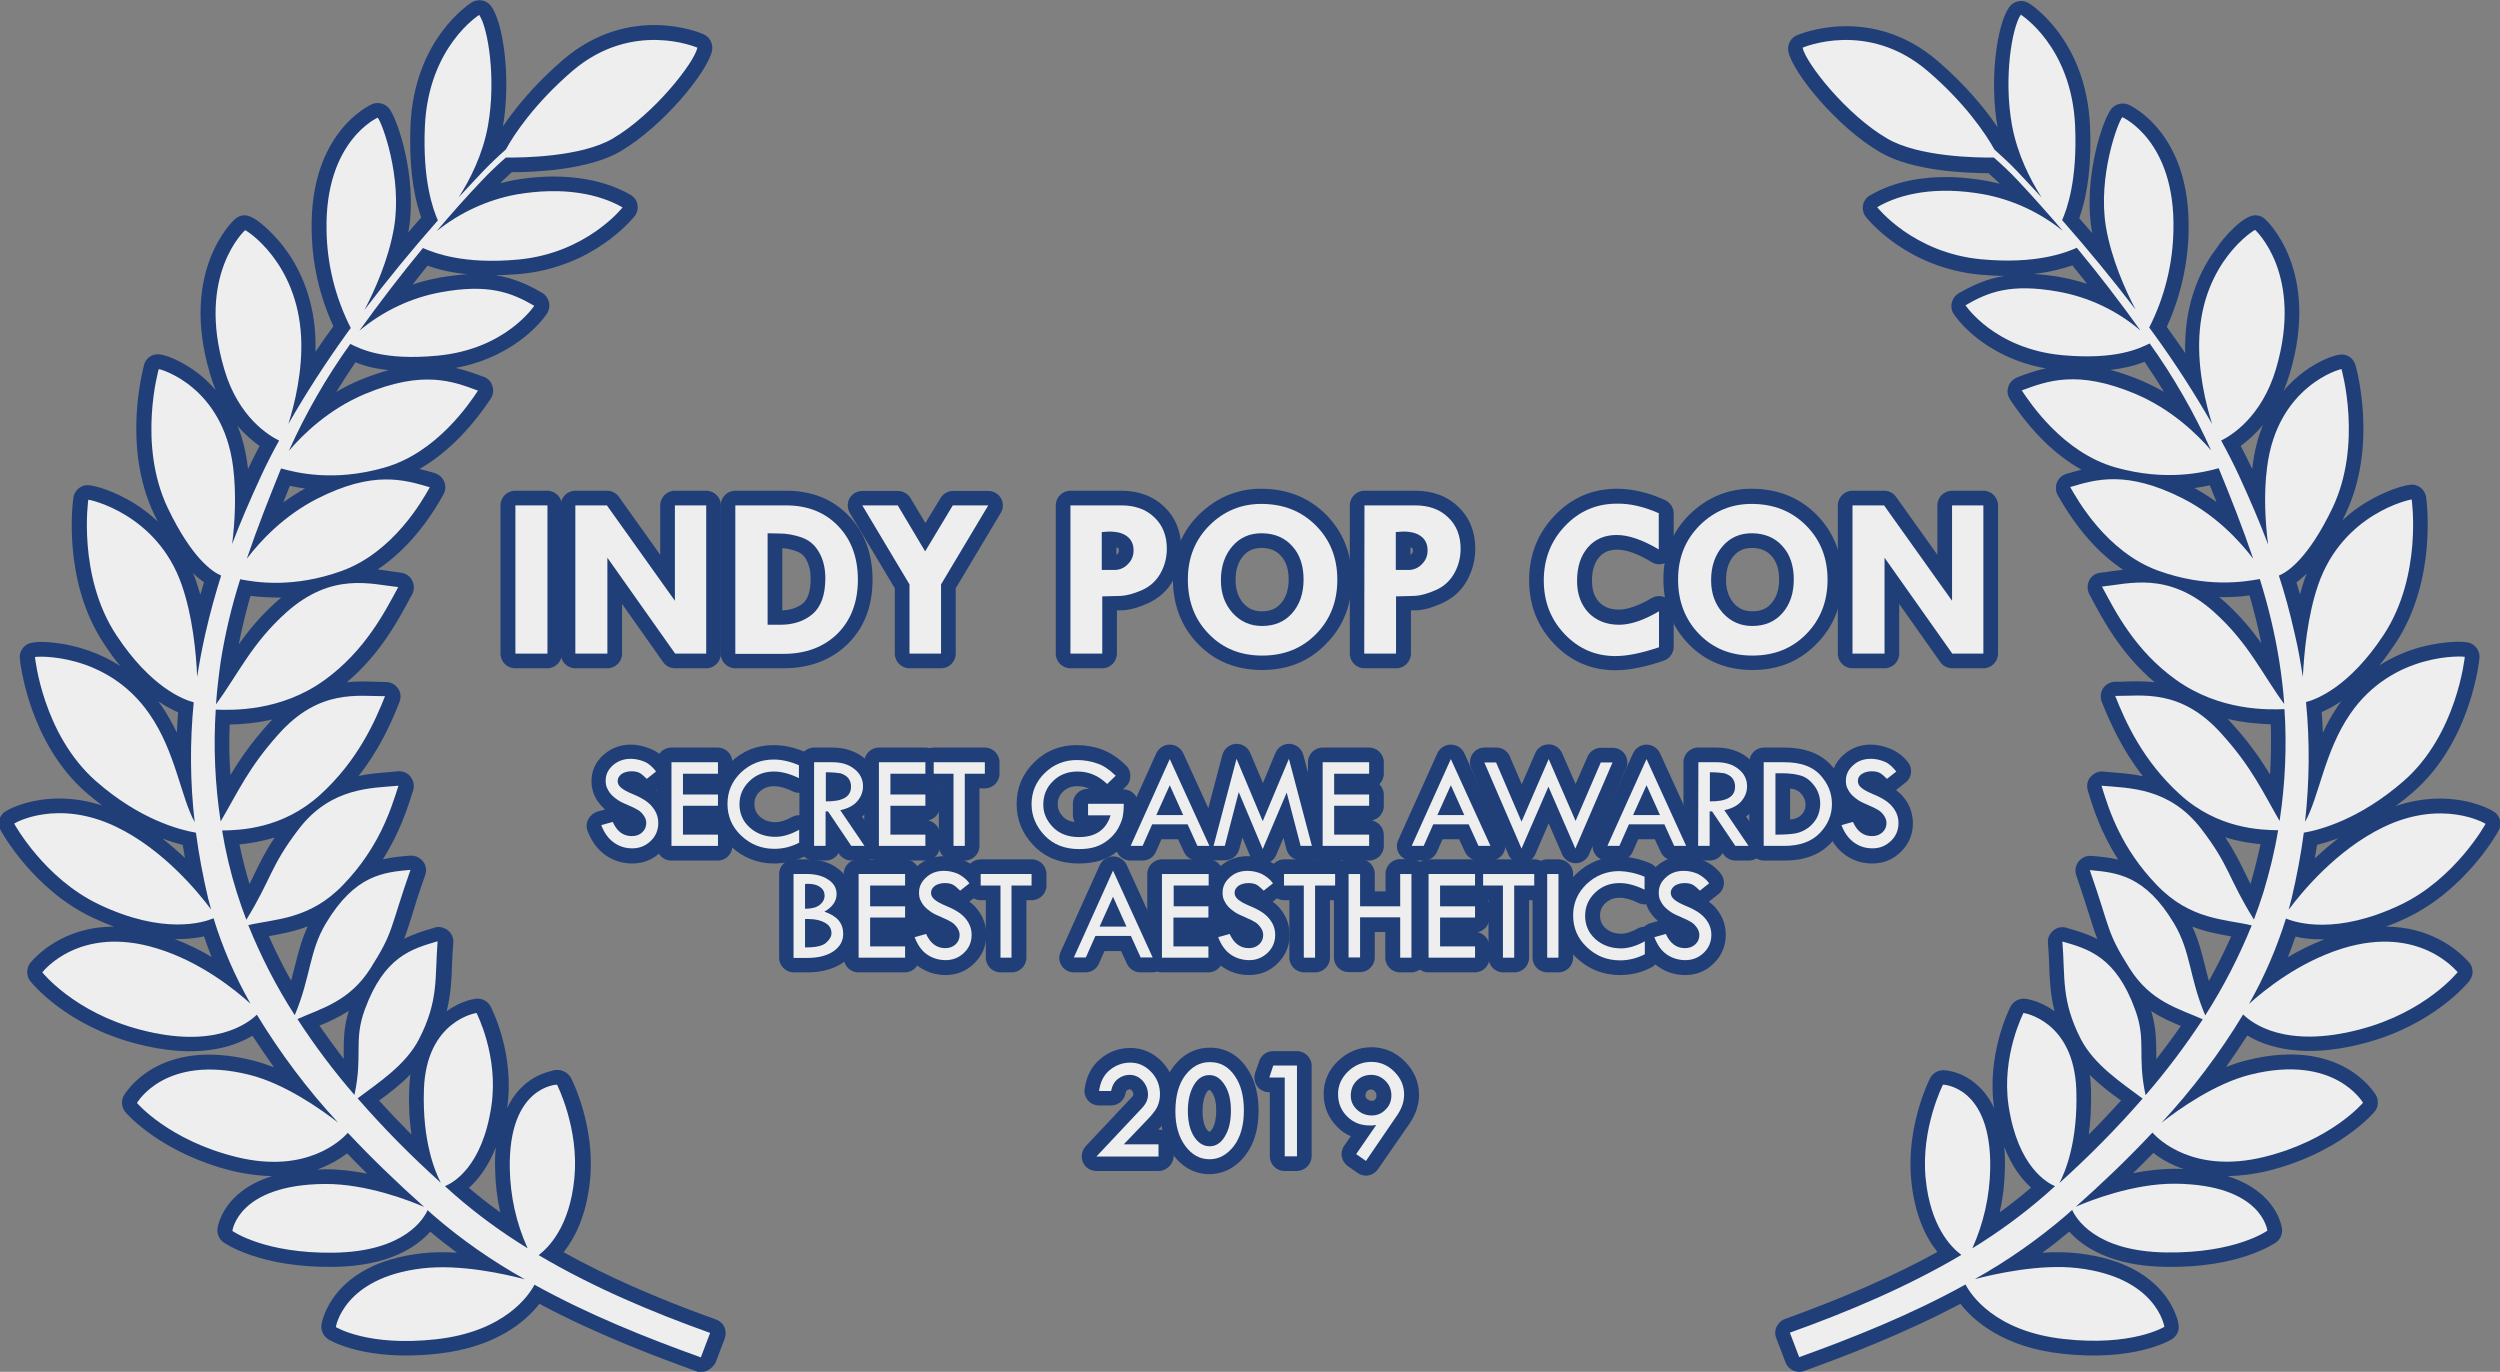 <?xml version="1.0" encoding="utf-8"?>
<!-- Generator: Adobe Illustrator 22.1.0, SVG Export Plug-In . SVG Version: 6.00 Build 0)  -->
<svg version="1.1" id="Layer_1" xmlns="http://www.w3.org/2000/svg" xmlns:xlink="http://www.w3.org/1999/xlink" x="0px" y="0px"
	 viewBox="0 0 1022 560.8" style="enable-background:new 0 0 1022 560.8;" xml:space="preserve">
<rect x="0" y="0" width="1022" height="560.8" fill="#808080" stroke="none"/>
<style type="text/css">
	.st0{enable-background:new    ;}
	.st1{fill:#203F79;}
	.st2{fill:#EEEEEE;}
</style>
<title>Award_PopCon19</title>
<g id="Layer_2_1_">
	<g id="Layer_1-2">
		<g class="st0">
			<g>
				<path class="st1" d="M223.7,273.2h-13.1c-3.3,0-6-2.7-6-6v-60.6c0-3.3,2.7-6,6-6h13.1c3.3,0,6,2.7,6,6v60.6
					C229.7,270.5,227,273.2,223.7,273.2z M216.7,261.2h1.1v-48.6h-1.1V261.2z"/>
			</g>
			<g>
				<path class="st1" d="M288.7,273.2H276c-1.9,0-3.8-0.9-4.9-2.5l-16.8-23.8v20.3c0,3.3-2.7,6-6,6h-13.1c-3.3,0-6-2.7-6-6v-60.6
					c0-3.3,2.7-6,6-6h12.9c1.9,0,3.8,0.9,4.9,2.5l16.9,23.7v-20.2c0-3.3,2.7-6,6-6h12.8c3.3,0,6,2.7,6,6v60.6
					C294.7,270.5,292,273.2,288.7,273.2z M279.1,261.2h3.6v-48.6h-0.8v33c0,2.6-1.7,4.9-4.2,5.7c-2.5,0.8-5.2-0.1-6.7-2.2l-26-36.4
					h-3.8v48.6h1.1V228c0-2.6,1.7-4.9,4.2-5.7c2.5-0.8,5.2,0.1,6.7,2.3L279.1,261.2z"/>
			</g>
		</g>
		<g class="st0">
			<g>
				<path class="st1" d="M320.2,273.2h-19.6c-3.3,0-6-2.7-6-6v-60.6c0-3.3,2.7-6,6-6h20.7c10.5,0,19.1,3.4,25.6,10.2
					c6.5,6.7,9.8,15.5,9.8,26.2c0,10.8-3.4,19.6-10.1,26.2C339.9,269.8,331,273.2,320.2,273.2z M306.6,261.2h5.3
					c-2.4-0.8-4.2-3-4.2-5.7V218c0-2.4,1.4-4.5,3.5-5.4h-4.6V261.2z M325.7,212.9c1.3,0.3,2.6,0.7,3.9,1.1c4.6,1.6,8.1,4.6,10.5,9
					c2.1,3.9,3.2,8.4,3.2,13.4c0,8.6-2.5,15.1-7.3,19.2c-3.1,2.6-6.6,4.3-10.7,5.2c5.2-0.8,9.5-2.8,12.9-6.2
					c4.4-4.4,6.6-10.2,6.6-17.7c0-7.6-2.1-13.4-6.4-17.8C335,215.7,330.8,213.6,325.7,212.9z M319.8,224.1v25.4
					c3.5-0.1,6.3-1.1,8.5-2.9c2-1.7,3.1-5.1,3.1-10.1c0-3-0.6-5.5-1.8-7.7c-0.9-1.7-2.2-2.8-3.9-3.4
					C323.6,224.6,321.6,224.2,319.8,224.1z"/>
			</g>
		</g>
		<g class="st0">
			<g>
				<path class="st1" d="M384.7,273.2h-12.9c-3.3,0-6-2.7-6-6v-26.7l-18.4-30.8c-1.1-1.9-1.1-4.2-0.1-6c1.1-1.9,3.1-3,5.2-3H367
					c2.1,0,4.1,1.1,5.2,2.9l6.1,10.2l6.2-10.2c1.1-1.8,3-2.9,5.1-2.9H404c2.2,0,4.2,1.2,5.2,3c1.1,1.9,1,4.2-0.1,6l-18.4,30.8v26.7
					C390.7,270.5,388,273.2,384.7,273.2z M377.8,261.2h0.9v-22.3c0-1.1,0.3-2.1,0.9-3.1l13.9-23.2h-0.6l-9.6,15.9
					c-1.1,1.8-3.1,2.9-5.2,2.9c-2.1,0-4.1-1.1-5.1-2.9l-9.4-15.9h-0.5l13.9,23.2c0.6,0.9,0.9,2,0.9,3.1V261.2z"/>
			</g>
			<g>
				<path class="st1" d="M450.6,273.2h-13c-3.3,0-6-2.7-6-6v-60.6c0-3.3,2.7-6,6-6h20.7c7.1,0,13.1,2.2,17.6,6.5
					c4.6,4.4,7,10.2,7,17.2c0,4.5-1.1,8.7-3.2,12.7c-2.3,4.3-5.8,7.5-10.4,9.6c-4.2,1.9-7.8,2.9-11,2.9l-1.7,0v17.6
					C456.6,270.5,453.9,273.2,450.6,273.2z M443.7,261.2h1v-17.4c0-2.3,1.3-4.3,3.2-5.3c-2-1-3.4-3-3.4-5.4v-15.5c0-2,1-3.8,2.5-4.9
					h-3.3V261.2z M461.6,212.8c1.1,0.5,2,1.1,2.9,1.7c3.2,2.5,5,6.1,5,10.5c0,3.7-1.4,7.1-4.1,9.8c-0.3,0.3-0.5,0.5-0.8,0.7
					c2.1-1,3.6-2.4,4.6-4.3c1.2-2.3,1.8-4.6,1.8-7.1c0-3.7-1-6.3-3.3-8.5C466.1,214.3,464.1,213.3,461.6,212.8z M456.4,223.7v3.1
					c0.1-0.1,0.3-0.2,0.4-0.3c0.5-0.5,0.6-0.9,0.6-1.4c0-0.7-0.1-0.9-0.3-1C457,224,456.8,223.9,456.4,223.7z"/>
			</g>
			<g>
				<path class="st1" d="M515.9,273.9c-10.5,0-19.3-3.6-26.1-10.6c-6.8-7-10.3-15.9-10.3-26.5c0-10.6,3.6-19.5,10.7-26.5
					c7.1-6.9,15.6-10.5,25.3-10.5c10.6,0,19.5,3.5,26.5,10.5c7,7,10.6,15.9,10.6,26.5c0,10.5-3.5,19.4-10.5,26.4
					C535.2,270.4,526.4,273.9,515.9,273.9z M515.5,211.9c-6.5,0-12.1,2.3-16.9,7c-4.8,4.7-7.1,10.6-7.1,17.9
					c0,7.5,2.2,13.4,6.9,18.1c4.6,4.7,10.3,7,17.5,7c7.2,0,13-2.3,17.7-7c4.7-4.8,7-10.6,7-17.9c0-7.4-2.3-13.2-7.1-18
					C528.8,214.3,522.9,211.9,515.5,211.9z M515.9,261.9c-6.5,0-12.2-2.5-16.5-7.3c-4.2-4.7-6.3-10.5-6.3-17.4
					c0-7.1,2.1-13.2,6.1-17.9c4.2-4.8,9.8-7.3,16.5-7.3c0.2,0,0.3,0,0.5,0c6.8,0.1,12.4,2.6,16.6,7.3c4.1,4.5,6.1,10.4,6.1,17.6
					c0,7.2-2.1,13.2-6.2,17.8C528.5,259.4,522.7,261.9,515.9,261.9z M515.7,224c-3.1,0-5.5,1-7.4,3.2c-2.2,2.5-3.2,5.8-3.2,10
					c0,3.9,1.1,7,3.2,9.4c2,2.3,4.4,3.3,7.5,3.3c3.4,0,5.9-1,7.8-3.2c2.1-2.4,3.2-5.6,3.2-9.8c0-4.1-1-7.3-3.1-9.6
					c-1.9-2.2-4.4-3.2-7.8-3.3h0C515.9,224,515.8,224,515.7,224z"/>
			</g>
			<g>
				<path class="st1" d="M570.8,273.2h-13c-3.3,0-6-2.7-6-6v-60.6c0-3.3,2.7-6,6-6h20.7c7.1,0,13.1,2.2,17.6,6.5
					c4.6,4.4,7,10.2,7,17.2c0,4.5-1.1,8.7-3.2,12.7c-2.3,4.3-5.8,7.5-10.4,9.6c-4.2,1.9-7.8,2.9-11,2.9l-1.7,0v17.6
					C576.8,270.5,574.1,273.2,570.8,273.2z M563.8,261.2h1v-17.4c0-2.3,1.3-4.3,3.2-5.3c-2-1-3.4-3-3.4-5.4v-15.5c0-2,1-3.8,2.5-4.9
					h-3.3V261.2z M581.7,212.8c1.1,0.5,2,1.1,2.9,1.7c3.2,2.5,5,6.1,5,10.5c0,3.7-1.4,7.1-4.1,9.8c-0.3,0.3-0.5,0.5-0.8,0.7
					c2.1-1,3.6-2.4,4.6-4.3c1.2-2.3,1.8-4.6,1.8-7.1c0-3.7-1-6.3-3.3-8.5C586.2,214.3,584.2,213.3,581.7,212.8z M576.6,223.7v3.1
					c0.1-0.1,0.3-0.2,0.4-0.3c0.5-0.5,0.6-0.9,0.6-1.4c0-0.7-0.1-0.9-0.3-1C577.2,224,577,223.9,576.6,223.7z"/>
			</g>
			<g>
				<path class="st1" d="M660.4,274c-9.8,0-18.3-3.6-25.1-10.8c-6.8-7.1-10.2-15.9-10.2-26c0-10.3,3.5-19.2,10.4-26.4
					c6.9-7.3,15.5-11,25.5-11c6.2,0,12.8,1.5,19.6,4.6c2.2,1,3.6,3.1,3.6,5.5v14.8c0,2.2-1.2,4.2-3,5.2c-1.9,1.1-4.2,1-6-0.1
					c-5.6-3.4-10.3-5.1-14.1-5.1c-3.2,0-5.5,1-7.3,3c-2,2.3-3,5.5-3,9.7c0,3.8,1,6.7,3,8.8c2,2.1,4.6,3,8.1,3c3.4,0,8-1.6,13.3-4.7
					c1.9-1.1,4.1-1.1,6,0c1.9,1.1,3,3.1,3,5.2v14.7c0,2.6-1.7,4.9-4.1,5.7C672.2,272.8,665.8,274,660.4,274z M660.9,211.8
					c-6.7,0-12.2,2.4-16.8,7.3c-4.7,5-7,10.9-7,18.1c0,7.1,2.3,12.9,6.9,17.8c4.6,4.8,9.9,7.1,16.4,7.1c3.2,0,7.1-0.7,11.8-2v-0.8
					c-3.7,1.3-7.1,2-10.3,2c-6.9,0-12.5-2.3-16.8-6.7c-4.2-4.4-6.3-10.2-6.3-17.1c0-7.2,2-13.1,5.9-17.6c4.1-4.7,9.7-7.1,16.3-7.1
					c3.5,0,7.2,0.7,11.2,2.3v-1.1C668.1,212.5,664.4,211.8,660.9,211.8z"/>
			</g>
			<g>
				<path class="st1" d="M716.4,273.9c-10.5,0-19.3-3.6-26.1-10.6c-6.8-7-10.3-15.9-10.3-26.5c0-10.6,3.6-19.5,10.7-26.5
					c7.1-6.9,15.6-10.5,25.3-10.5c10.6,0,19.5,3.5,26.5,10.5c7,7,10.6,15.9,10.6,26.5c0,10.5-3.5,19.4-10.5,26.4
					C735.6,270.4,726.8,273.9,716.4,273.9z M715.9,211.9c-6.5,0-12.1,2.3-16.9,7c-4.8,4.7-7.1,10.6-7.1,17.9
					c0,7.5,2.2,13.4,6.9,18.1c4.6,4.7,10.3,7,17.5,7c7.2,0,13-2.3,17.7-7c4.7-4.8,7-10.6,7-17.9c0-7.4-2.3-13.2-7.1-18
					C729.2,214.3,723.3,211.9,715.9,211.9z M716.4,261.9c-6.5,0-12.2-2.5-16.5-7.3c-4.2-4.7-6.3-10.5-6.3-17.4
					c0-7.1,2.1-13.2,6.1-17.9c4.3-4.9,10.1-7.5,16.9-7.3c6.8,0.1,12.4,2.6,16.6,7.3c4.1,4.5,6.1,10.4,6.1,17.6
					c0,7.2-2.1,13.2-6.2,17.8C728.9,259.4,723.1,261.9,716.4,261.9z M716.2,224c-3.1,0-5.5,1-7.4,3.2c-2.2,2.5-3.2,5.8-3.2,10
					c0,3.9,1.1,7,3.2,9.4c2,2.3,4.4,3.3,7.5,3.3c3.4,0,5.9-1,7.8-3.2c2.1-2.4,3.2-5.6,3.2-9.8c0-4.1-1-7.3-3.1-9.6
					c-1.9-2.2-4.4-3.2-7.8-3.3h0C716.3,224,716.2,224,716.2,224z"/>
			</g>
			<g>
				<path class="st1" d="M810.8,273.2h-12.7c-1.9,0-3.8-0.9-4.9-2.5l-16.8-23.8v20.3c0,3.3-2.7,6-6,6h-13.1c-3.3,0-6-2.7-6-6v-60.6
					c0-3.3,2.7-6,6-6h12.9c1.9,0,3.8,0.9,4.9,2.5l16.9,23.7v-20.2c0-3.3,2.7-6,6-6h12.8c3.3,0,6,2.7,6,6v60.6
					C816.8,270.5,814.1,273.2,810.8,273.2z M801.2,261.2h3.6v-48.6H804v33c0,2.6-1.7,4.9-4.2,5.7c-2.5,0.8-5.2-0.1-6.7-2.2l-26-36.4
					h-3.8v48.6h1.1V228c0-2.6,1.7-4.9,4.2-5.7c2.5-0.8,5.2,0.1,6.7,2.3L801.2,261.2z"/>
			</g>
		</g>
		<g class="st0">
			<g>
				<path class="st1" d="M330.1,397.5h-5.6c-3.3,0-6-2.7-6-6v-34.2c0-3.3,2.7-6,6-6h5.4c4.8,0,8.9,1.1,12.1,3.4
					c3.9,2.6,6,6.5,6,10.8c0,1.7-0.3,3.8-1.4,6c3.5,3.5,4.2,7.5,4.2,10.2c0,5-2.3,9.2-6.6,12.1C340.5,396.2,335.8,397.5,330.1,397.5
					z"/>
			</g>
			<g>
				<path class="st1" d="M369.9,397.5h-19c-3.3,0-6-2.7-6-6v-34.2c0-3.3,2.7-6,6-6h19c3.3,0,6,2.7,6,6v4.7c0,1.7-0.7,3.2-1.8,4.3
					c1.1,1.1,1.8,2.6,1.8,4.3v4.6c0,2.9-2.1,5.3-4.8,5.9c2.7,0.6,4.8,3,4.8,5.9v4.6C375.9,394.8,373.2,397.5,369.9,397.5z"/>
			</g>
			<g>
				<path class="st1" d="M386.6,398.6c-4.1,0-7.9-1.2-11.1-3.5c-3.2-2.3-5.6-5.6-7.2-9.8c-0.6-1.6-0.5-3.3,0.3-4.8
					c0.8-1.5,2.1-2.6,3.7-3.1l3.2-0.9c-0.8-0.6-1.5-1.3-2.1-2.1c-1.2-1.4-2.1-2.9-2.6-4.4c-0.6-1.6-0.9-3.3-0.9-5.1
					c0-4.2,1.7-7.9,5-10.8c3.1-2.7,6.8-4.1,11.1-4.1c2.7,0,5.3,0.6,8,1.7c2.9,1.2,5.3,3.1,7.2,5.5c2,2.6,1.6,6.3-1,8.3l-3.8,3
					c0,0-0.1,0-0.1,0.1c1.3,1,2.4,2,3.3,3.2c1.2,1.5,2.1,3.1,2.7,4.9c0.6,1.7,0.9,3.6,0.9,5.5c0,4.5-1.7,8.5-4.9,11.6
					C395.1,397,391,398.6,386.6,398.6z"/>
			</g>
			<g>
				<path class="st1" d="M413.6,397.5H409c-3.3,0-6-2.7-6-6v-23.5h-2.1c-3.3,0-6-2.7-6-6v-4.7c0-3.3,2.7-6,6-6h20.9c3.3,0,6,2.7,6,6
					v4.7c0,3.3-2.7,6-6,6h-2.2v23.5C419.6,394.8,416.9,397.5,413.6,397.5z"/>
			</g>
			<g>
				<path class="st1" d="M471.1,397.5h-4.9c-2.4,0-4.5-1.4-5.5-3.5l-2.4-5.2h-6.8l-2.3,5.2c-1,2.2-3.1,3.5-5.5,3.5H439
					c-2,0-3.9-1-5-2.7c-1.1-1.7-1.3-3.9-0.4-5.7l16-35.5c1-2.1,3.1-3.5,5.5-3.5c0,0,0,0,0,0c2.4,0,4.5,1.4,5.5,3.5l16.2,35.5
					c0.8,1.9,0.7,4-0.4,5.7C475.1,396.4,473.2,397.5,471.1,397.5z"/>
			</g>
			<g>
				<path class="st1" d="M494,397.5h-19c-3.3,0-6-2.7-6-6v-34.2c0-3.3,2.7-6,6-6h19c3.3,0,6,2.7,6,6v4.7c0,1.7-0.7,3.2-1.8,4.3
					c1.1,1.1,1.8,2.6,1.8,4.3v4.6c0,2.9-2.1,5.3-4.8,5.9c2.7,0.6,4.8,3,4.8,5.9v4.6C500,394.8,497.3,397.5,494,397.5z"/>
			</g>
			<g>
				<path class="st1" d="M510.6,398.6c-4.1,0-7.9-1.2-11.1-3.5c-3.2-2.3-5.6-5.6-7.2-9.8c-0.6-1.6-0.5-3.3,0.3-4.8
					c0.8-1.5,2.1-2.6,3.7-3.1l3.2-0.9c-0.8-0.6-1.5-1.3-2.1-2.1c-1.2-1.4-2.1-2.9-2.6-4.4c-0.6-1.6-0.9-3.3-0.9-5.1
					c0-4.2,1.7-7.9,5-10.8c3.1-2.7,6.8-4.1,11.1-4.1c2.7,0,5.3,0.6,8,1.7c2.9,1.2,5.3,3.1,7.2,5.5c2,2.6,1.6,6.3-1,8.3l-3.8,3
					c0,0-0.1,0-0.1,0.1c1.3,1,2.4,2,3.3,3.2c1.2,1.5,2.1,3.1,2.7,4.9c0.6,1.7,0.9,3.6,0.9,5.5c0,4.5-1.7,8.5-4.9,11.6
					C519.2,397,515.1,398.6,510.6,398.6z"/>
			</g>
			<g>
				<path class="st1" d="M537.7,397.5h-4.6c-3.3,0-6-2.7-6-6v-23.5h-2.1c-3.3,0-6-2.7-6-6v-4.7c0-3.3,2.7-6,6-6h20.9
					c3.3,0,6,2.7,6,6v4.7c0,3.3-2.7,6-6,6h-2.2v23.5C543.7,394.8,541,397.5,537.7,397.5z"/>
			</g>
			<g>
				<path class="st1" d="M576.9,397.5h-4.6c-3.3,0-6-2.7-6-6V381H562v10.4c0,3.3-2.7,6-6,6h-4.7c-3.3,0-6-2.7-6-6v-34.2
					c0-3.3,2.7-6,6-6h4.7c3.3,0,6,2.7,6,6v7.2h4.4v-7.2c0-3.3,2.7-6,6-6h4.6c3.3,0,6,2.7,6,6v34.2
					C582.9,394.8,580.3,397.5,576.9,397.5z"/>
			</g>
			<g>
				<path class="st1" d="M602.9,397.5h-19c-3.3,0-6-2.7-6-6v-34.2c0-3.3,2.7-6,6-6h19c3.3,0,6,2.7,6,6v4.7c0,1.7-0.7,3.2-1.8,4.3
					c1.1,1.1,1.8,2.6,1.8,4.3v4.6c0,2.9-2.1,5.3-4.8,5.9c2.7,0.6,4.8,3,4.8,5.9v4.6C608.9,394.8,606.3,397.5,602.9,397.5z"/>
			</g>
			<g>
				<path class="st1" d="M619.1,397.5h-4.6c-3.3,0-6-2.7-6-6v-23.5h-2.1c-3.3,0-6-2.7-6-6v-4.7c0-3.3,2.7-6,6-6h20.9
					c3.3,0,6,2.7,6,6v4.7c0,3.3-2.7,6-6,6h-2.2v23.5C625.1,394.8,622.4,397.5,619.1,397.5z"/>
			</g>
			<g>
				<path class="st1" d="M637.1,397.5h-4.6c-3.3,0-6-2.7-6-6v-34.2c0-3.3,2.7-6,6-6h4.6c3.3,0,6,2.7,6,6v34.2
					C643.1,394.8,640.4,397.5,637.1,397.5z"/>
			</g>
			<g>
				<path class="st1" d="M662.2,398.6c-6.9,0-12.8-2.4-17.7-7c-5-4.7-7.5-10.6-7.5-17.3c0-6.7,2.5-12.4,7.4-17.1
					c4.8-4.6,10.7-7,17.5-7c4.1,0,8.4,0.9,12.7,2.7c2.2,0.9,3.7,3.1,3.7,5.5v5.3c0,2.1-1.1,4-2.8,5.1s-4,1.2-5.8,0.3
					c-2.8-1.4-5.4-2.1-7.5-2.1c-2.4,0-4.3,0.7-5.9,2.2c-1.5,1.4-2.2,3-2.2,5.1c0,2.1,0.7,3.7,2.2,5.1c1.7,1.5,3.7,2.3,6.4,2.3
					c2,0,4.2-0.7,6.7-2.1c1.9-1,4.1-1,6,0c1.8,1.1,3,3,3,5.2v5.3c0,2.2-1.2,4.3-3.2,5.3C671.1,397.6,666.8,398.6,662.2,398.6z"/>
			</g>
			<g>
				<path class="st1" d="M688.9,398.6c-4.1,0-7.9-1.2-11.1-3.5c-3.2-2.3-5.6-5.6-7.2-9.8c-0.6-1.6-0.5-3.3,0.3-4.8
					c0.8-1.5,2.1-2.6,3.7-3.1l3.2-0.9c-0.8-0.6-1.5-1.3-2.1-2.1c-1.2-1.4-2.1-2.9-2.6-4.4c-0.6-1.6-0.9-3.3-0.9-5.1
					c0-4.2,1.7-7.9,5-10.8c3.1-2.7,6.8-4.1,11.1-4.1c2.7,0,5.3,0.6,8,1.7c2.9,1.2,5.3,3.1,7.2,5.5c2,2.6,1.6,6.3-1,8.3l-3.8,3
					c0,0-0.1,0-0.1,0.1c1.3,1,2.4,2,3.3,3.2c1.2,1.5,2.1,3.1,2.7,4.9c0.6,1.7,0.9,3.6,0.9,5.5c0,4.5-1.7,8.5-4.9,11.6
					C697.5,397,693.4,398.6,688.9,398.6z"/>
			</g>
		</g>
		<g class="st0">
			<g>
				<path class="st1" d="M258.5,353c-4.1,0-7.9-1.2-11.1-3.5c-3.2-2.3-5.6-5.6-7.2-9.8c-0.6-1.6-0.5-3.3,0.3-4.8
					c0.8-1.5,2.1-2.6,3.7-3.1l3.2-0.9c-0.8-0.6-1.5-1.4-2.1-2.1c-1.2-1.4-2.1-2.9-2.6-4.4c-0.6-1.6-0.9-3.3-0.9-5.1
					c0-4.2,1.7-7.9,5-10.8c3.1-2.7,6.8-4.1,11.1-4.1c2.7,0,5.3,0.6,8,1.7c2.9,1.2,5.3,3.1,7.2,5.5c2,2.6,1.6,6.3-1,8.3l-3.8,3
					c0,0-0.1,0-0.1,0.1c1.3,1,2.4,2,3.3,3.2c1.2,1.5,2.1,3.1,2.7,4.9c0.6,1.7,0.9,3.6,0.9,5.5c0,4.5-1.7,8.5-4.9,11.6
					C267,351.4,262.9,353,258.5,353z"/>
			</g>
			<g>
				<path class="st1" d="M293.4,351.8h-19c-3.3,0-6-2.7-6-6v-34.2c0-3.3,2.7-6,6-6h19c3.3,0,6,2.7,6,6v4.7c0,1.7-0.7,3.2-1.8,4.3
					c1.1,1.1,1.8,2.6,1.8,4.3v4.6c0,2.9-2.1,5.3-4.8,5.9c2.7,0.6,4.8,3,4.8,5.9v4.6C299.4,349.1,296.7,351.8,293.4,351.8z"/>
			</g>
			<g>
				<path class="st1" d="M316.5,353c-6.9,0-12.8-2.4-17.7-7c-5-4.7-7.5-10.6-7.5-17.3c0-6.7,2.5-12.4,7.4-17.1
					c4.8-4.6,10.7-7,17.5-7c4.1,0,8.4,0.9,12.7,2.7c2.2,0.9,3.7,3.1,3.7,5.5v5.3c0,2.1-1.1,4-2.8,5.1c-1.8,1.1-4,1.2-5.8,0.3
					c-2.8-1.4-5.4-2.1-7.5-2.1c-2.4,0-4.3,0.7-5.9,2.2c-1.5,1.4-2.2,3-2.2,5.1c0,2.1,0.7,3.7,2.2,5.1c1.7,1.5,3.7,2.3,6.4,2.3
					c2,0,4.2-0.7,6.7-2.1c1.9-1,4.1-1,6,0c1.8,1.1,3,3,3,5.2v5.3c0,2.2-1.2,4.3-3.2,5.3C325.5,351.9,321.1,353,316.5,353z"/>
			</g>
			<g>
				<path class="st1" d="M353.5,351.8h-5.4c-2,0-3.9-1-5-2.6l-0.3-0.5c-1,1.9-3,3.1-5.3,3.1h-4.7c-3.3,0-6-2.7-6-6v-34.2
					c0-3.3,2.7-6,6-6h7.4c5.1,0,9.3,1.4,12.7,4c3.8,3,5.8,7,5.8,11.8c0,3.7-1.3,7.1-3.7,10c-0.8,0.9-1.6,1.7-2.6,2.4l5.9,8.7
					c1.2,1.8,1.4,4.2,0.3,6.2C357.7,350.6,355.7,351.8,353.5,351.8z"/>
			</g>
			<g>
				<path class="st1" d="M378.3,351.8h-19c-3.3,0-6-2.7-6-6v-34.2c0-3.3,2.7-6,6-6h19c3.3,0,6,2.7,6,6v4.7c0,1.7-0.7,3.2-1.8,4.3
					c1.1,1.1,1.8,2.6,1.8,4.3v4.6c0,2.9-2.1,5.3-4.8,5.9c2.7,0.6,4.8,3,4.8,5.9v4.6C384.3,349.1,381.6,351.8,378.3,351.8z"/>
			</g>
			<g>
				<path class="st1" d="M394.4,351.8h-4.6c-3.3,0-6-2.7-6-6v-23.5h-2.1c-3.3,0-6-2.7-6-6v-4.7c0-3.3,2.7-6,6-6h20.9
					c3.3,0,6,2.7,6,6v4.7c0,3.3-2.7,6-6,6h-2.2v23.5C400.4,349.1,397.7,351.8,394.4,351.8z"/>
			</g>
			<g>
				<path class="st1" d="M441,353c-7.6,0-13.8-2.5-18.5-7.4c-4.6-4.8-6.9-10.5-6.9-16.9c0-6.7,2.4-12.4,7.2-17.1
					c4.7-4.7,10.6-7,17.3-7c3.7,0,7.2,0.6,10.4,1.8c3.3,1.2,6.6,3.4,9.8,6.5c1.2,1.1,1.8,2.7,1.8,4.3c0,1.6-0.6,3.2-1.8,4.3
					l-1.2,1.2h0.2c3.3,0,6,2.7,6,6c0,2.8-0.2,5.1-0.6,6.9c-0.5,2-1.3,4.1-2.6,6.3c-1.3,2.3-3.1,4.4-5.3,6.1
					c-2.2,1.8-4.7,3.1-7.3,3.9C447,352.6,444.2,353,441,353z M440.5,321.4c-2.5,0-4.3,0.7-5.9,2.2c-1.5,1.4-2.2,3.1-2.2,5.3
					c0,1.8,0.7,3.4,2.2,5c0.8,0.8,2,1.8,4.7,2.1c-0.4-0.8-0.7-1.8-0.7-2.8v-4.7c0-3.3,2.7-6,6-6h0.7
					C443.9,321.7,442.3,321.4,440.5,321.4z"/>
			</g>
			<g>
				<path class="st1" d="M494.4,351.8h-4.9c-2.4,0-4.5-1.4-5.5-3.5l-2.4-5.2h-6.8l-2.3,5.2c-1,2.2-3.1,3.5-5.5,3.5h-4.9
					c-2,0-3.9-1-5-2.7c-1.1-1.7-1.3-3.9-0.4-5.7l16-35.5c1-2.1,3.1-3.5,5.5-3.5c0,0,0,0,0,0c2.4,0,4.5,1.4,5.5,3.5l16.2,35.5
					c0.8,1.9,0.7,4-0.4,5.7C498.3,350.8,496.4,351.8,494.4,351.8z"/>
			</g>
			<g>
				<path class="st1" d="M516.3,353.1C516.3,353.1,516.3,353.1,516.3,353.1c-2.4,0-4.6-1.5-5.5-3.7l-2.9-7l-1.3,4.8
					c-0.7,2.6-3.1,4.5-5.8,4.5h-4.6c-1.9,0-3.6-0.9-4.8-2.3c-1.1-1.5-1.5-3.4-1.1-5.2l9.4-35.6c0.7-2.5,2.8-4.3,5.4-4.5
					c2.6-0.2,5,1.3,6,3.7l5.2,12.3l5.1-12.3c1-2.4,3.4-3.9,6-3.7c2.6,0.2,4.7,2,5.4,4.5l9.4,35.6c0.5,1.8,0.1,3.7-1.1,5.2
					c-1.1,1.5-2.9,2.3-4.8,2.3h-4.6c-2.7,0-5.1-1.8-5.8-4.5l-1.2-4.7l-2.9,6.8C520.9,351.7,518.7,353.1,516.3,353.1z"/>
			</g>
			<g>
				<path class="st1" d="M559.7,351.8h-19c-3.3,0-6-2.7-6-6v-34.2c0-3.3,2.7-6,6-6h19c3.3,0,6,2.7,6,6v4.7c0,1.7-0.7,3.2-1.8,4.3
					c1.1,1.1,1.8,2.6,1.8,4.3v4.6c0,2.9-2.1,5.3-4.8,5.9c2.7,0.6,4.8,3,4.8,5.9v4.6C565.7,349.1,563,351.8,559.7,351.8z"/>
			</g>
		</g>
		<g class="st0">
			<g>
				<path class="st1" d="M609.3,351.8h-4.9c-2.4,0-4.5-1.4-5.5-3.5l-2.4-5.2h-6.8l-2.3,5.2c-1,2.2-3.1,3.5-5.5,3.5h-4.9
					c-2,0-3.9-1-5-2.7c-1.1-1.7-1.3-3.9-0.4-5.7l16-35.5c1-2.1,3.1-3.5,5.5-3.5c0,0,0,0,0,0c2.4,0,4.5,1.4,5.5,3.5l16.2,35.5
					c0.8,1.9,0.7,4-0.4,5.7C613.2,350.8,611.3,351.8,609.3,351.8z"/>
			</g>
		</g>
		<g class="st0">
			<g>
				<path class="st1" d="M644.1,352.9c-2.4,0-4.5-1.4-5.5-3.6l-5.5-12.7l-5.5,12.7c-1,2.2-3.1,3.6-5.5,3.6c0,0,0,0,0,0
					c-2.4,0-4.6-1.4-5.5-3.6L601.4,314c-0.8-1.9-0.6-4,0.5-5.7c1.1-1.7,3-2.7,5-2.7h4.8c2.4,0,4.6,1.4,5.5,3.6l4.9,11.4l5.5-12.7
					c0.9-2.2,3.1-3.6,5.5-3.6c0,0,0,0,0,0c2.4,0,4.5,1.4,5.5,3.6l5.5,12.6l4.9-11.2c1-2.2,3.1-3.6,5.5-3.6h4.8c2,0,3.9,1,5,2.7
					c1.1,1.7,1.3,3.8,0.5,5.7l-15.2,35.2C648.6,351.5,646.5,352.9,644.1,352.9C644.1,352.9,644.1,352.9,644.1,352.9z"/>
			</g>
		</g>
		<g class="st0">
			<g>
				<path class="st1" d="M689.3,351.8h-4.9c-2.4,0-4.5-1.4-5.5-3.5l-2.4-5.2h-6.8l-2.3,5.2c-1,2.2-3.1,3.5-5.5,3.5h-4.9
					c-2,0-3.9-1-5-2.7c-1.1-1.7-1.3-3.9-0.4-5.7l16-35.5c1-2.1,3.1-3.5,5.5-3.5c0,0,0,0,0,0c2.4,0,4.5,1.4,5.5,3.5l16.2,35.5
					c0.8,1.9,0.7,4-0.4,5.7C693.2,350.8,691.3,351.8,689.3,351.8z"/>
			</g>
			<g>
				<path class="st1" d="M714.9,351.8h-5.4c-2,0-3.9-1-5-2.6l-0.3-0.5c-1,1.9-3,3.1-5.3,3.1h-4.7c-3.3,0-6-2.7-6-6v-34.2
					c0-3.3,2.7-6,6-6h7.4c5.1,0,9.3,1.4,12.7,4c3.8,3,5.8,7,5.8,11.8c0,3.7-1.3,7.1-3.7,10c-0.8,0.9-1.6,1.7-2.6,2.4l5.9,8.7
					c1.2,1.8,1.4,4.2,0.3,6.2C719.1,350.6,717.1,351.8,714.9,351.8z"/>
			</g>
			<g>
				<path class="st1" d="M729.5,351.8h-8.4c-3.3,0-6-2.7-6-6v-34.2c0-3.3,2.7-6,6-6h8.3c8.3,0,14.7,2.4,19.1,7.1
					c4.2,4.6,6.4,10,6.4,16c0,6.1-2.2,11.5-6.6,16.1C743.8,349.5,737.5,351.8,729.5,351.8z M731.8,322.4V335c0.4,0,0.8-0.1,1.1-0.1
					c0.9-0.2,1.8-0.5,2.7-1.1c0.8-0.5,1.3-1.2,1.8-2c0.5-0.9,0.7-1.8,0.7-2.9c0-1.4-0.4-2.6-1.2-3.7c-0.8-1.1-1.6-1.8-2.4-2.1
					C733.9,322.7,733.1,322.5,731.8,322.4z"/>
			</g>
			<g>
				<path class="st1" d="M765.4,353c-4.1,0-7.9-1.2-11.1-3.5c-3.2-2.3-5.6-5.6-7.2-9.8c-0.6-1.6-0.5-3.3,0.3-4.8
					c0.8-1.5,2.1-2.6,3.7-3.1l3.2-0.9c-0.8-0.6-1.5-1.3-2.1-2.1c-1.2-1.4-2.1-2.9-2.6-4.4c-0.6-1.6-0.9-3.3-0.9-5.1
					c0-4.2,1.7-7.9,5-10.8c3.1-2.7,6.8-4.1,11.1-4.1c2.7,0,5.3,0.6,8,1.7c2.9,1.2,5.3,3.1,7.2,5.5c2,2.6,1.6,6.3-1,8.3l-3.8,3
					c0,0-0.1,0-0.1,0.1c1.3,1,2.4,2,3.3,3.2c1.2,1.5,2.1,3.1,2.7,4.9c0.6,1.7,0.9,3.6,0.9,5.5c0,4.5-1.7,8.5-4.9,11.6
					C773.9,351.4,769.9,353,765.4,353z"/>
			</g>
		</g>
		<g class="st0">
			<g>
				<path class="st1" d="M473.6,478.7h-25.4c-2.4,0-4.6-1.4-5.5-3.6c-0.9-2.2-0.5-4.7,1.1-6.5l19-20.2c0.5-0.6,0.5-0.9,0.5-1
					c0-0.7-0.2-1.1-0.6-1.6c-0.5-0.5-0.7-0.5-0.9-0.5c-0.3,0-0.6,0.1-1.2,0.5c-0.1,0.1-0.4,0.5-0.5,1.3c-0.6,2.8-3,4.8-5.9,4.8h-4.9
					c-1.7,0-3.4-0.7-4.5-2s-1.7-3-1.4-4.7c0.7-5.2,2.8-9.3,6.4-12.3c3.5-3,7.7-4.5,12.4-4.5c4.9,0,9.3,2,12.9,5.7
					c3.5,3.7,5.3,8.1,5.3,13.2c0,2.5-0.5,4.9-1.4,7c-0.9,2.1-2.3,4.1-4.4,6.3l-1.1,1.2h0.3c3.3,0,6,2.7,6,6v5
					C479.6,476,476.9,478.7,473.6,478.7z"/>
			</g>
			<g>
				<path class="st1" d="M494.4,480c-5.9,0-11.1-2.8-14.9-8c-3.4-4.7-5.1-10.6-5.1-17.6c0-7.7,1.8-13.9,5.4-18.5
					c4.9-6.3,10.6-7.6,14.6-7.6h0.3c6.1,0,11.2,2.8,14.9,8.1c3.3,4.7,4.9,10.6,4.9,17.7c0,7.4-1.8,13.5-5.4,18.2
					C504.2,478.6,498.4,480,494.4,480z M494.4,445.6c-0.2,0-0.5,0-1.2,1.1c-1,1.7-1.6,4.2-1.6,7.5c0,3.2,0.5,5.6,1.6,7.3
					c0.7,1.1,1.1,1.1,1.3,1.1c0.4,0,0.9-0.9,1.1-1.1c1-1.7,1.6-4.3,1.6-7.5c0-3.1-0.5-5.5-1.6-7.2
					C495.5,446.6,494.8,445.6,494.4,445.6z"/>
			</g>
			<g>
				<path class="st1" d="M530.1,478.7h-5c-3.3,0-6-2.7-6-6v-26.2h-0.3c-1.9,0-3.8-0.9-4.9-2.5s-1.4-3.6-0.8-5.4l1.7-4.9
					c0.8-2.4,3.1-4,5.7-4h9.7c3.3,0,6,2.7,6,6v37.1C536.1,476,533.4,478.7,530.1,478.7z"/>
			</g>
			<g>
				<path class="st1" d="M558.4,480.6c-1.2,0-2.4-0.4-3.4-1.1l-4-2.8c-2.7-1.9-3.4-5.6-1.5-8.3l2.7-3.9c-2.1-0.9-4-2.2-5.6-3.9
					c-3.6-3.6-5.5-8.2-5.5-13.4c0-5.1,2-9.8,5.9-13.5c3.9-3.7,8.5-5.6,13.7-5.6c5.1,0,9.9,2,13.6,5.8c3.8,3.8,5.8,8.5,5.8,13.6
					c0,4.1-1.3,8-3.8,11.7L563.3,478c-0.9,1.3-2.3,2.2-3.9,2.5C559.1,480.6,558.7,480.6,558.4,480.6z M560.6,445.4
					c-0.9,0-1.3,0.2-1.7,0.6c-0.4,0.4-0.7,0.9-0.7,1.9c0,0.4,0,0.8,0.6,1.3c0.6,0.5,1.2,0.8,2,0.8c0.6,0,0.9-0.1,1.3-0.5
					c0.4-0.4,0.6-0.8,0.6-1.7c0-0.7-0.2-1.2-0.7-1.7C561.5,445.6,561.1,445.4,560.6,445.4z"/>
			</g>
		</g>
		<g>
			<g>
				<path class="st1" d="M286.5,560.9c-0.7,0-1.4-0.1-2-0.4c-16.6-6-40.8-15.1-64-27.5c-5.5,7.1-17.7,17.8-41.6,20.4
					c-29.6,3.3-44.1-5.5-44.7-5.9c-2-1.3-3.1-3.6-2.8-6c0.2-1,4.1-24.8,40.6-29.1c4.8-0.6,9.9-0.6,14.8-0.3
					c-3.8-2.8-7.4-5.6-10.9-8.6c-5.5,6.2-16.9,14.1-39.5,14.4c-30.1,0.4-44.4-9.6-45-10c-1.8-1.3-2.7-3.4-2.5-5.6
					c0.1-0.8,2.1-15.2,22.3-21.5c-4.8-0.1-10.2-0.7-16.1-2.1c-29.2-7.2-43.3-23.4-43.8-24c-1.6-1.9-1.9-4.6-0.7-6.8
					c0.6-1,14.1-24.1,52.7-14.4c2.9,0.7,5.8,1.7,8.7,2.8c-3-4.2-5.9-8.5-8.8-12.9c-8.2,4.9-23.2,9.7-47.7,3.2
					c-28.6-7.5-42.5-24.7-43.1-25.5c-1.7-2.2-1.7-5.3,0-7.5c1.5-1.8,12.6-14.8,34.2-14.8c-2.8-1-5.7-2.3-8.8-3.7
					c-24.1-11.4-37-34.7-37.5-35.6c-1.3-2.3-0.9-5.2,1-7.1c1.7-1.7,18.2-10.4,40.5-3.1c-2.2-1.6-4.4-3.5-6.7-5.4
					c-23.4-20.5-26.9-53.3-27-54.7c-0.2-2.1,0.7-4.1,2.4-5.4c2.7-2.1,9.7-1.4,15-0.6c5.8,1,14.8,3.3,23.7,9.1
					c-2.3-2.7-4.5-5.8-6.8-9.3c-17.1-25.8-12.6-58.2-12.4-59.6c0.4-2.5,2.3-4.5,4.8-5c3.2-0.6,12.7,2.8,19.8,7.2
					c3.1,1.9,6.5,4.4,9.9,7.6c-0.5-1-1-1.9-1.5-3c-13.3-27.9-4.4-59.7-4.1-61.1c0.6-2.2,2.4-3.8,4.6-4.2c3.7-0.7,11.5,3.4,16,6.6
					c2.8,2,5.8,4.6,8.7,8c-0.9-2.1-1.7-4.4-2.4-6.9c-12.4-41.9,9.3-62.2,10.2-63c1.1-1,2.5-1.6,4-1.6c4.9,0,13.3,9.4,15.8,12.7
					c5.5,7.1,12.2,19.2,13.1,36.6c0.1,2.2,0.1,4.4,0.1,6.5c2.3-3.5,4.7-6.9,7.2-10.3c0,0,0.1-0.1,0.1-0.1
					c-5.7-12.4-8.7-25.5-8.9-39.2C126.6,54.2,151,43.1,152,42.6c2.4-1,5.1-0.4,6.9,1.5c3.3,3.7,11.8,28,8.2,49.8
					c-0.1,0.4-0.1,0.7-0.2,1.1c1.7-2,3.5-4.1,5.3-6.1c-3.6-10.1-5-22.7-4.4-37.7c1.6-35.3,24.1-49.6,25-50.2c2.7-1.7,6.3-1,8.1,1.7
					c5,7.2,8,29.6,4.7,49c4.4-6.6,12.2-16.6,24.5-27.2c27.3-23.4,56.3-11.1,57.5-10.5c2.6,1.1,4,3.9,3.5,6.7
					c-1.8,8.5-19.7,30.7-37.5,41.2c-13.1,7.6-35,8.5-44.4,8.5c-1.7,1.6-3.3,3-4.7,4.5c1.9-0.5,3.8-0.9,5.7-1.3
					c18.5-3.2,35.3-1,47.5,6c1.5,0.9,2.6,2.3,2.9,4c0.3,1.7-0.1,3.5-1.2,4.8c-0.7,0.8-16.5,20.8-46.8,23.6c-3.6,0.3-7,0.5-10.1,0.5
					c7.1,1.1,13,3.6,19.1,7.2c1.4,0.8,2.4,2.2,2.8,3.8c0.4,1.6,0.1,3.3-0.8,4.7c-0.5,0.8-11.6,17.4-37.3,22.2c4.2,1,7.8,2.3,11,3.5
					l0.4,0.1c1.7,0.6,3.1,2,3.6,3.8c0.6,1.8,0.3,3.7-0.7,5.2l-0.2,0.3c-8.7,12.9-18.4,22.4-28.9,28.4c2.1,0.5,4,1.1,5.9,1.6l0.3,0.1
					c1.7,0.5,3.2,1.8,3.9,3.5c0.7,1.7,0.6,3.6-0.3,5.2c-8.6,15.5-18.3,24.9-26.9,30.7c1.8,0.2,3.4,0.4,5,0.7
					c1.6,0.2,3.1,0.4,4.4,0.6c2,0.2,3.8,1.4,4.7,3.2c0.9,1.8,0.9,3.9,0,5.7l-0.8,1.4c-5,9.3-12.3,23-25.9,34.5
					c4.3-0.5,8.3-0.3,11.7-0.2c1.5,0,2.9,0.1,4.2,0.1c2,0,3.9,1,5,2.6c1.1,1.6,1.4,3.7,0.6,5.6c-3.5,8.9-8.4,19.7-16.7,30.2
					c4.7-1,9.1-1.3,12.8-1.6c1.1-0.1,2.2-0.2,3.2-0.3c2-0.2,4,0.6,5.2,2.2c1.3,1.6,1.7,3.7,1.1,5.6c-2.2,6.9-5.4,17.2-12.4,28.2
					c3.8-0.9,7.4-1.2,10.8-1.5l0.3,0c2-0.2,4,0.7,5.3,2.3s1.6,3.7,0.9,5.7c-2.6,7.3-4.2,12.4-5.4,16.5c-1.2,3.8-2.1,6.7-3.2,9.5
					c4.1-2.1,8.1-3.3,11.9-4.4l0.5-0.2c1.9-0.6,3.9-0.1,5.5,1.1c1.5,1.2,2.4,3.2,2.2,5.1c-0.3,3.1-0.4,6.1-0.5,8.9
					c-0.2,6.2-0.5,12.2-2.2,19.1c4.2-3.1,8.5-4.6,11.8-5.1c2.5-0.4,5,0.9,6.2,3.2c0.4,0.8,10,19.5,6.7,41.5c1.8-3.8,4.1-6.9,7-9.5
					c6.4-5.6,13-6,13.7-6c2.3,0,4.4,1.2,5.5,3.3c0.4,0.8,9.9,19.6,7.7,41.6l0,0c-1.4,14.4-6.2,23.7-10.8,29.5
					c17.6,9.8,38,18.8,62.3,27.5c1.5,0.5,2.8,1.7,3.4,3.1c0.7,1.5,0.7,3.1,0.2,4.6l-3.8,10C291.2,559.4,288.9,560.9,286.5,560.9z
					 M144.9,539.2c5.5,1.8,16.3,4.1,32.6,2.3c17.4-1.9,26.9-8.7,31.6-13.7c-8.5-2-23.2-4.8-35.8-3.4
					C155.1,526.6,147.8,534.3,144.9,539.2z M214.8,516.2c0.1,0.1,0.3,0.1,0.4,0.2c0-0.1-0.1-0.1-0.1-0.2
					C215,516.3,214.9,516.3,214.8,516.2z M102.6,500.4c5.5,2.4,16.5,5.9,33.7,5.7c17-0.2,25.5-5.3,29.6-9.3
					c-7.5-2.8-20.5-7-33.1-6.8C113,490.2,105.4,496.3,102.6,500.4z M224.3,450.6c-4.1,2.3-10.2,8.8-9.9,27c0.2,9.6,2,18.9,5.6,27.5
					c3.6-4.2,7.6-11.5,8.8-24c0,0,0,0,0,0C230.1,468.5,226.6,456.8,224.3,450.6z M180.9,492.1c1.4,1.2,2.9,2.5,4.4,3.7
					c-1.2-1-2.3-2-3.5-3l-3.9-3.4c-0.2-0.2-0.4-0.4-0.6-0.6c-0.1-0.1-0.2-0.1-0.3-0.2c0.1,0.1,0.3,0.2,0.4,0.3
					c0.3,0.2,0.5,0.5,0.7,0.8c0.2,0.2,0.5,0.3,0.7,0.5L180.9,492.1z M191.7,485.6c4.1,3.5,8.3,6.8,12.8,10c-1.3-5.8-2-11.7-2.1-17.8
					c-0.1-3.1,0-6,0.3-8.8C199.5,477.1,195.4,482.3,191.7,485.6z M133.1,478c5.8,0,11.6,0.7,17,1.8c-2.9-2.8-5.6-5.6-8.2-8.3
					c-2.9,2.2-7,4.7-12.2,6.6c1,0,2-0.1,3.1-0.1C132.9,478,133,478,133.1,478z M144,457.4c1,0.3,1.9,0.9,2.6,1.6
					c5.4,5.8,11.3,11.7,17.7,17.8c-8-7.8-15.6-15.8-22.6-23.9c-0.2-0.2-0.3-0.4-0.5-0.6c-0.3-0.2-0.6-0.5-0.8-0.8
					c-8.6-9.9-16.6-20.6-23.8-31.7c-0.1-0.2-0.3-0.5-0.4-0.7c-0.3-0.3-0.5-0.6-0.7-0.9c-7.5-11.7-14.1-24.4-19.5-37.8
					c-0.2-0.4-0.3-0.9-0.4-1.3c-0.2-0.3-0.3-0.6-0.5-1c-1.4-3.7-2.6-7.2-3.7-10.6l0.7,2.8c0.2,0.6,0.2,1.2,0.2,1.8
					c0.3,0.5,0.6,1,0.7,1.6c3.5,11.5,8.4,22.9,14.6,33.7c0.4,0.8,0.7,1.6,0.8,2.5c0.7,0.5,1.3,1.1,1.7,1.8
					c9.5,15.6,20.4,30.1,32.5,43.1C143.3,455.6,143.8,456.5,144,457.4z M191.4,421.5c-4.7,2.4-11.6,8.7-12.1,24.1
					c-0.5,15,2.2,25.2,4.4,30.9c3.8-3.4,9.1-10.7,11.3-25.5C196.8,438.9,193.7,427.6,191.4,421.5z M64.2,450.4
					c5.3,4.5,16.5,12.5,33.9,16.7c18,4.4,29.5-0.4,35.3-4.4c-7.3-5.6-20.4-14.5-32.9-17.6C79.8,440,68.9,446.2,64.2,450.4z
					 M155,449.9c4.2,4.7,8.6,9.3,13.2,13.9c-0.8-5.3-1.2-11.5-0.9-18.6c0.1-2.1,0.2-4.1,0.5-6C163.8,443.3,159.3,446.8,155,449.9z
					 M172.4,393.3c-6.7,2.9-12.7,7.9-17.7,21.6c-2.1,5.8-2.1,9.9-2.2,15.1c0,2.1,0,4.4-0.2,6.9c5.5-4.3,10.6-9,13.6-14.8
					c5.8-11.2,6.1-18.4,6.4-28.3C172.4,393.6,172.4,393.4,172.4,393.3z M130.6,419.3c3.2,4.6,6.5,9.1,9.9,13.6c0-1,0-2,0-3
					c0-5.2,0.1-10.2,2.1-16.7C138.5,415.9,134.4,417.7,130.6,419.3z M25.8,397.7c5.3,4.9,16.2,13,32.9,17.4
					c20.5,5.4,32.3,1.7,38.2-1.7c-6.9-6-19.4-15.4-34.5-20C43.4,387.6,31.5,393.4,25.8,397.7z M159,362.9
					c-6.9,1.7-13.4,5.7-20.7,17.7c-3.3,5.6-4.6,10.8-6.2,17.3c-0.7,2.7-1.4,5.6-2.3,8.7c6.1-2.8,11.8-6.5,16.6-14
					c6.3-10,7.1-12.6,10.1-22.1C157.3,368.3,158,365.8,159,362.9z M109.9,382.7c2.8,6.3,5.8,12.3,9.1,18.2c0.5-2,1-3.9,1.5-5.8
					c1.4-5.5,2.7-10.8,5.3-16.4C120.1,380.9,114.8,381.8,109.9,382.7z M71.5,383.9c5.4,2.1,10.5,4.6,15,7.3
					c-1.1-2.8-2.2-5.6-3.1-8.4C80.3,383.5,76.3,384,71.5,383.9z M14.8,339.6c4.9,6.9,14.6,18.3,28.3,24.8
					c16.4,7.8,28.4,8.1,35.3,7.1c-6.4-7.9-18.4-20.8-33.6-28.1C31.8,337.1,21,338,14.8,339.6z M154.3,327.9c-9,1-19.1,3.6-27.5,14.8
					c-6.4,8.4-8.8,13.2-11.7,19.4c-1.2,2.5-2.5,5.1-4.1,8.2c8.2-1.6,16.7-4,25.2-12.9C146,347.1,151.1,336.6,154.3,327.9z
					 M97.9,345.2c1.1,5.4,2.5,10.9,4.1,16.2c0.8-1.6,1.5-3,2.2-4.5c2.2-4.5,4.3-8.9,8.1-14.5C106.9,344,101.9,344.8,97.9,345.2z
					 M66.4,342.8c3.3,2.6,6.4,5.3,9.2,7.9c-0.3-1.8-0.6-3.6-0.9-5.3C72.4,344.8,69.6,344,66.4,342.8z M148.2,290.4
					c-9,0-19,1.5-29.9,13.7c-9.2,10.3-13.8,18.5-18.7,27.2c-0.3,0.6-0.6,1.1-1,1.7c7.7-0.9,18.4-3.7,28.2-12.6
					c10.6-9.6,17.1-20.4,21.5-30C148.3,290.4,148.3,290.4,148.2,290.4z M21.5,274.8c2.1,9.7,7.8,27.9,21.8,40.1
					c10.6,9.3,20.5,14.2,27.9,16.9c-1.1-2.9-2-6-3-9.1c-2.8-8.8-5.9-18.7-11.9-27.3C45.4,279.7,29.9,275.7,21.5,274.8z M93.9,296.2
					c-0.3,6.8-0.2,13.7,0.3,20.6c3.8-6.3,8.4-13,15.3-20.7c0.6-0.7,1.2-1.4,1.9-2C104.5,295.7,98.4,296.1,93.9,296.2z M64.7,286.7
					c0.4,0.6,0.9,1.2,1.3,1.8c2.5,3.6,4.5,7.3,6.3,11c0.1-2.8,0.3-5.5,0.5-8.3C70.5,290.2,67.8,288.8,64.7,286.7z M146.5,244.3
					c-7.6,0-15.9,2.1-25.4,10.5c-9.3,8.3-14.8,16.9-20.2,25.2c-0.8,1.3-1.7,2.6-2.6,4c8.4-0.7,20.1-3,30.9-10.8
					c11.8-8.5,19.1-19.4,24.2-28.3C151.1,244.5,148.8,244.3,146.5,244.3z M41.6,212.3c-0.2,10,0.9,28.8,11,44.1
					c8.8,13.3,17.1,19.6,22.4,22.5c-0.2-0.6-0.4-1.3-0.4-2c-0.3-7.9-1.5-23.1-6-35.9C62.6,223.6,49.4,215.7,41.6,212.3z
					 M102.4,243.6c-1.9,6.5-3.5,13.2-4.8,19.8c4.1-5.8,8.9-11.6,15.5-17.5c0.6-0.6,1.3-1.1,1.9-1.6
					C110.8,244.3,106.6,244.1,102.4,243.6z M78.9,234.2c0.4,1,0.8,1.9,1.1,2.9c0.7,2,1.3,4,1.9,6c0.5-1.7,1-3.3,1.5-5.1
					C81.9,237,80.4,235.8,78.9,234.2z M105.8,231.9c10.5,1.1,21.2-0.3,31.9-4.1c7.7-2.8,18.5-9.4,28.8-24.8
					c-8.4-1.8-18.2-1.7-34.1,6.3C119.8,215.6,111,225.1,105.8,231.9z M69.3,159.2c-1.7,9.9-3.3,29.1,4.7,45.9
					c9.3,19.4,16.7,23.8,18.8,24.7c1,0.4,1.8,1.1,2.4,1.8c0.2-0.1,0.3-0.2,0.5-0.3c-0.5-0.9-0.8-1.9-0.8-3c-0.5,0-1-0.1-1.4-0.2
					c-3-0.7-4.9-3.6-4.5-6.6c1-7.5,1.8-18.7,0.4-30C86.9,172,76,162.9,69.3,159.2z M118.5,198.6c-0.9,2.3-1.8,4.5-2.7,6.8
					c2.7-2,5.7-3.9,8.9-5.7C122.4,199.4,120.3,199,118.5,198.6z M97.1,174.1c1.9,4.6,3.3,9.9,4.1,16.1c0.1,0.5,0.1,1.1,0.2,1.6
					c0-0.1,0.1-0.2,0.1-0.3c1.4-2.9,2.9-6,4.6-9.2C103.4,180.4,100.2,177.7,97.1,174.1z M123.4,187.3c7.1,1.3,18.2,2,31.9-1.9
					c11-3.1,21.2-10.7,30.5-22.7c-8.2-2.3-18-3-34.4,3.9C138.6,172,129.2,180.7,123.4,187.3z M101.2,102.3
					c-4.4,6.6-11.2,21.8-3.7,47c3.6,12.1,10,19,14.6,22.5c0-0.1,0.1-0.2,0.1-0.3c2.6-8.3,5.6-20.9,4.9-33.5
					C116.1,118.6,106.5,107.2,101.2,102.3z M145.3,148.1c-2.7,4-5.3,8-7.8,12.1c2.9-1.7,6-3.3,9.3-4.7c4.3-1.8,8.4-3.2,12.1-4.2
					C152.8,150.7,148.5,149.4,145.3,148.1z M153,138c5.1,1.5,13,2.6,25.3,1.4c15.5-1.4,25.3-7.9,30.5-12.6c-6.3-2.7-14-3.8-27.1-1.5
					C171.3,127.1,161.4,131.5,153,138z M151.8,57.3c-5.3,5-12.7,15.8-12.3,36.8c0.1,9.6,1.9,19,5.2,28c3.4-6.8,8.5-18.4,10.5-30.1
					C157.3,79,154.3,65,151.8,57.3z M174.8,108.6c-2,2.5-4.1,5.1-6.1,7.7c3.6-1.2,7.2-2.1,10.9-2.8c4.2-0.7,8-1.2,11.5-1.4
					C183.7,111.4,178.3,109.9,174.8,108.6z M183,98.6c6,1.5,15.1,2.8,28.3,1.6c15.4-1.4,26.4-8.3,32.6-13.4
					c-7-2.3-17.4-3.8-31.9-1.3C201.7,87.3,191.6,91.9,183,98.6z M193.2,16.4c-5.4,5.9-12.7,17.2-13.5,35.4
					c-0.5,10.4,0.2,19.7,2,27.3c0.2-0.6,0.4-1.1,0.7-1.6c5.8-9.1,9.6-18.3,11.1-27.2C195.9,37.5,194.9,24.3,193.2,16.4z M267.5,22.3
					c-8.4,0-19.2,2.3-29.7,11.4c-10,8.6-17.5,17.6-22.2,24.6c11.5-0.5,24.5-2.5,31.8-6.7c12.5-7.3,24.1-20.7,29.2-28.3
					C274.1,22.7,271,22.3,267.5,22.3z"/>
			</g>
		</g>
		<g>
			<g>
				<path class="st1" d="M227.7,449.4c-3.3,0-6-2.7-6-6s2.7-6,6-6h0c3.3,0,6,2.7,6,6S231,449.4,227.7,449.4z"/>
			</g>
		</g>
		<g>
			<g>
				<path class="st1" d="M735.5,560.8c-2.4,0-4.7-1.5-5.6-3.9l-3.8-10c-0.6-1.5-0.5-3.2,0.2-4.6s1.9-2.6,3.4-3.1
					c24.4-8.8,44.9-17.8,62.3-27.4c-4.6-5.7-9.3-15-10.7-29.4c-2.1-22,7.3-40.8,7.7-41.6c1.1-2.1,3.2-3.3,5.5-3.3
					c0.7,0,7.4,0.3,13.7,6c2.9,2.5,5.2,5.7,7,9.5c-3.2-22,6.3-40.7,6.7-41.5c1.2-2.3,3.7-3.5,6.2-3.2c3.2,0.5,7.5,2,11.8,5.1
					c-1.7-6.8-2-12.8-2.2-19c-0.1-2.8-0.2-5.7-0.5-8.9c-0.2-2,0.7-3.9,2.2-5.1c1.5-1.3,3.6-1.7,5.5-1.1l0.2,0.1
					c3.9,1.1,8.1,2.3,12.3,4.5c-1.1-2.8-2-5.7-3.2-9.5c-1.3-4.1-2.9-9.2-5.4-16.5c-0.7-1.9-0.3-4.1,0.9-5.7c1.3-1.6,3.3-2.5,5.3-2.3
					l0.3,0c3.3,0.3,6.9,0.6,10.6,1.5c-7.3-11.4-10.5-21.8-12.4-28.3c-0.6-1.9-0.2-4,1.1-5.5c1.3-1.5,3.2-2.4,5.2-2.2
					c1,0.1,2.1,0.2,3.2,0.3c3.8,0.3,8.3,0.6,13,1.6c-8.3-10.6-13.2-21.4-16.8-30.4c-0.7-1.9-0.5-4,0.6-5.6c1.1-1.6,3-2.6,4.9-2.6
					c0.2,0,0.3,0,0.5,0c1.2,0,2.4,0,3.8-0.1c3.4-0.1,7.4-0.2,11.8,0.3c-13.7-11.6-21-25.3-26-34.7l-0.7-1.3c-0.9-1.8-0.9-3.9,0-5.7
					c0.9-1.8,2.7-2.9,4.7-3.1c1.3-0.1,2.8-0.3,4.4-0.6c1.5-0.2,3.1-0.4,4.7-0.6c-10.1-6.7-19-16.9-26.6-30.3l-0.1-0.2
					c-0.9-1.6-1-3.5-0.3-5.2c0.7-1.7,2.1-3,3.9-3.5l0.3-0.1c1.8-0.5,3.7-1.1,5.8-1.6c-10.6-5.9-20.3-15.4-29-28.4l-0.2-0.3
					c-1-1.5-1.3-3.4-0.7-5.2c0.6-1.8,1.9-3.1,3.6-3.8l0.4-0.2c3.3-1.2,7-2.6,11.3-3.5c-25.9-4.7-37.1-21.4-37.6-22.2
					c-0.9-1.4-1.2-3.1-0.8-4.7s1.4-3,2.8-3.8c5.9-3.4,11.7-6,18.7-7.1c-3,0-6.3-0.2-9.8-0.5c-30.2-2.8-46.1-22.7-46.8-23.6
					c-1.1-1.4-1.5-3.1-1.2-4.8s1.4-3.2,2.8-4c12.2-7.2,29-9.3,47.5-6c1.9,0.3,3.7,0.8,5.6,1.2c-1.4-1.4-2.9-2.8-4.6-4.3
					c-9.3,0-31.2-0.9-44.2-8.5c-17.9-10.4-35.8-32.6-37.6-41.2c-0.6-2.8,0.9-5.6,3.5-6.7c1.2-0.5,30.3-12.8,57.5,10.5
					c12.1,10.4,20,20.4,24.5,27.1c-3.4-19.4-0.3-41.7,4.7-49c1.8-2.6,5.4-3.4,8.1-1.7c1,0.6,23.4,15,25,50.1
					c0.7,15-0.8,27.7-4.4,37.8c1.8,2,3.5,4.1,5.3,6.1c-0.1-0.4-0.1-0.8-0.2-1.2c-3.6-21.8,4.8-46.1,8.2-49.8
					c1.7-1.9,4.5-2.5,6.9-1.5c1,0.5,25.4,11.6,24.5,51.6c-0.2,13.4-3.3,26.9-8.9,39.2c0,0.1,0.1,0.1,0.1,0.2
					c2.5,3.4,4.9,6.9,7.4,10.5c-0.1-2.2,0-4.4,0.1-6.6c0.9-17.4,7.5-29.5,13-36.6C908.7,97.4,917,88,921.9,88c1.5,0,2.9,0.5,4,1.5
					c0.9,0.8,22.7,21,10.2,63.1c-0.8,2.6-1.6,5-2.6,7.2c2.9-3.5,6-6.1,8.8-8.2c4.4-3.2,12.3-7.3,16-6.6c2.2,0.4,4,2.1,4.6,4.2
					c0.4,1.3,9.3,33.1-4.1,61c-0.4,0.9-0.8,1.7-1.2,2.5c3.3-3.1,6.6-5.5,9.6-7.3c7.2-4.4,16.6-7.8,19.8-7.2c2.5,0.5,4.4,2.5,4.8,5
					c0.2,1.4,4.6,33.7-12.4,59.6c-2.3,3.4-4.5,6.5-6.7,9.2c5.8-3.7,11.6-6,16.3-7.3c8.2-2.3,18.4-3.1,21.3-1.6
					c2.2,1.1,3.5,3.5,3.3,5.9c-0.1,1.4-3.6,34.3-27,54.7c-2.4,2.1-4.8,4-7.2,5.8c22.6-7.6,39.2,1.2,41,3c1.9,1.9,2.3,4.8,1,7.1
					c-0.5,1-13.5,24.2-37.5,35.6c-2.9,1.4-5.8,2.6-8.5,3.6c18,0.1,28.9,9.2,33.4,14l0.1,0.1c1,0.9,1.6,2.1,1.8,3.4
					c0.3,1.7-0.2,3.3-1.2,4.7c-0.6,0.7-14.5,18-43.1,25.5c-24.7,6.5-39.8,1.6-47.7-3.2c-2.8,4.4-5.7,8.6-8.7,12.9
					c2.8-1.1,5.7-2.1,8.6-2.8c38.5-9.6,52.1,13.4,52.7,14.3c1.2,2.2,1,4.9-0.6,6.8c-0.6,0.7-14.5,17-43.8,24.2
					c-5.9,1.4-11.4,2-16.3,2.1c20.3,6.4,22.2,20.8,22.3,21.6c0.2,2.2-0.7,4.3-2.5,5.5c-0.6,0.4-14.9,10.5-45,10
					c-22.5-0.3-34-8.3-39.5-14.4c-3.6,3-7.2,5.9-11,8.6c5.1-0.3,10.2-0.3,15,0.3c36.6,4.3,40.6,28.1,40.7,29.1
					c0.4,2.4-0.7,4.7-2.8,6c-0.6,0.4-15.2,9.2-44.8,5.9c-24-2.6-36.2-13.5-41.6-20.4c-23.2,12.3-47.4,21.5-64,27.5
					C736.9,560.7,736.2,560.8,735.5,560.8z M812.8,527.7c4.7,5,14.2,11.8,31.7,13.7c16.4,1.8,27.2-0.5,32.7-2.3
					c-2.8-4.9-10.1-12.6-28.6-14.8C836.6,523,822.2,525.5,812.8,527.7z M856,496.8c4.1,3.9,12.6,9,29.6,9.2
					c17.2,0.2,28.3-3.3,33.7-5.7c-2.8-4.1-10.4-10.3-30.3-10.4c-0.1,0-0.2,0-0.3,0C876.3,489.9,863.4,494,856,496.8z M797.7,450.6
					c-2.3,6.1-5.8,17.8-4.6,30.5c1.2,12.7,5.4,20,8.9,23.9c3.5-8.7,5.4-17.9,5.6-27.4C807.9,459.4,801.9,452.9,797.7,450.6z
					 M819.3,468.8c0.3,2.8,0.4,5.8,0.3,9c-0.1,6-0.8,12-2.1,17.8c4.4-3.2,8.7-6.6,12.8-10.1C826.6,482.2,822.5,477,819.3,468.8z
					 M880.3,471.3c-2.7,2.8-5.4,5.5-8.3,8.3c5.5-1.1,11.4-1.8,17.1-1.8c1.2,0,2.5,0,3.6,0.1C887.3,476.1,883.2,473.6,880.3,471.3z
					 M830.6,421.6c-2.2,6.1-5.3,17.4-3.5,29.5c2.3,15,7.6,22.2,11.4,25.6c2.1-5.5,4.9-15.8,4.4-30.9
					C842.3,430.4,835.3,424.1,830.6,421.6z M881,452.3c-0.2,0.3-0.4,0.5-0.6,0.8c-4.7,5.4-9.6,10.7-14.6,15.9
					c3.4-3.4,6.6-6.7,9.7-10.1c0.6-0.7,1.4-1.2,2.3-1.5c0.3-0.9,0.7-1.7,1.4-2.4c12.4-13.4,23.4-28,32.7-43.3
					c0.4-0.7,0.9-1.3,1.6-1.7c0.1-0.8,0.3-1.7,0.8-2.4c5.9-10.5,10.9-21.8,14.6-33.7c0.2-0.6,0.5-1.2,0.8-1.7c0-0.6,0.1-1.1,0.2-1.7
					c0-0.2,0.1-0.4,0.2-0.6c-0.9,2.7-1.9,5.4-2.9,8.2c-0.2,0.4-0.3,0.8-0.6,1.1c-0.1,0.5-0.2,0.9-0.4,1.4c-5.4,13.3-12,26-19.5,37.8
					c-0.2,0.2-0.3,0.5-0.5,0.7c-0.1,0.3-0.3,0.7-0.5,1c-7.4,11.2-15.4,21.9-23.9,31.6C881.4,451.9,881.2,452.1,881,452.3z
					 M888.7,462.7c5.8,4,17.2,8.9,35.3,4.5c17.4-4.3,28.5-12.2,33.8-16.8c-4.8-4.3-15.7-10.4-36.4-5.3
					C908.6,448.3,895.1,457.8,888.7,462.7z M854.3,439.4c0.3,1.9,0.4,3.9,0.5,5.9c0.2,7.1-0.2,13.2-0.9,18.5
					c4.6-4.6,8.9-9.2,13.2-13.9C862.8,446.9,858.3,443.4,854.3,439.4z M849.6,393.3c0,0.2,0,0.3,0,0.5c0.4,9.9,0.7,17.1,6.4,28.4
					c3,5.7,8,10.4,13.5,14.7c-0.1-2.5-0.2-4.7-0.2-6.9c0-5.4-0.1-9.3-2.2-15.1C862.3,401.2,856.3,396.2,849.6,393.3z M879.4,413.3
					c2,6.5,2,11.5,2.1,16.7c0,1,0,2,0,3c3.4-4.4,6.8-8.9,10-13.6C887.6,417.8,883.5,416,879.4,413.3z M925.1,413.3
					c5.7,3.3,17.5,7.1,38.1,1.7c16.7-4.4,27.5-12.5,32.8-17.3c-6.3-4.7-18.2-9.9-36.6-4.3C944.4,398.1,932,407.3,925.1,413.3z
					 M863.1,363c1,2.9,1.7,5.4,2.4,7.6c3,9.5,3.8,12.1,10.1,22.1c4.7,7.5,10.4,11.2,16.5,13.9c-0.9-3.1-1.6-5.9-2.3-8.6
					c-1.6-6.3-2.9-11.8-6.2-17.3C876.5,368.6,869.9,364.6,863.1,363z M896.2,378.8c2.6,5.5,3.9,10.8,5.3,16.4
					c0.5,1.9,0.9,3.8,1.5,5.8c3.3-5.9,6.3-11.9,9.1-18.2C907.2,381.9,901.8,381,896.2,378.8z M1008,392.4
					C1008,392.4,1008.1,392.4,1008,392.4C1008.1,392.4,1008,392.4,1008,392.4z M1008,392.4C1008,392.4,1008,392.4,1008,392.4
					C1008,392.4,1008,392.4,1008,392.4z M938.4,382.9c-1,2.8-2,5.6-3.1,8.4c4.5-2.7,9.5-5.2,14.9-7.3
					C945.3,384.1,941.4,383.6,938.4,382.9z M943.4,371.6c7,1,18.9,0.6,35.3-7.1c13.7-6.5,23.4-17.9,28.3-24.8
					c-6.2-1.6-16.9-2.5-30.1,3.8C961.8,350.8,949.8,363.7,943.4,371.6z M867.6,327.9c3.4,9.3,8.5,19.4,18.3,29.6
					c8.5,9,17,11.4,25.3,12.9c-1.8-3.2-3.1-6-4.4-8.6c-3-6.1-5.3-10.9-11.7-19.2C886.8,331.6,876.7,328.9,867.6,327.9z M909.7,342.3
					c3.7,5.6,5.8,9.9,8,14.4c0.7,1.5,1.5,3.1,2.3,4.7c1.6-5.6,3-11,4.1-16.3C920.1,344.7,915.1,344,909.7,342.3z M947.2,345.4
					c-0.3,1.8-0.6,3.6-0.9,5.5c2.9-2.7,6.1-5.5,9.6-8.2C952.5,343.9,949.6,344.8,947.2,345.4z M873.7,290.3
					c4.5,9.6,10.9,20.4,21.5,30c9.8,8.9,20.6,11.7,28.3,12.6c-0.2-0.4-0.4-0.8-0.6-1.1c-5-8.9-9.6-17.3-19.1-27.8
					c-10.9-12.2-20.9-13.7-29.9-13.7C873.8,290.3,873.8,290.3,873.7,290.3z M1000.4,274.7c-8.6,1-24.1,5.1-34.7,20.5
					c-5.9,8.5-9,18.4-11.8,27.1c-1.1,3.3-2.1,6.5-3.2,9.5c7.3-2.7,17.2-7.7,27.9-17C992.6,302.6,998.3,284.5,1000.4,274.7z
					 M910.7,293.9c0.7,0.7,1.3,1.4,2,2.2c6.9,7.6,11.4,14.2,15.3,20.5c0.4-6.9,0.5-13.7,0.3-20.5
					C923.7,295.9,917.5,295.5,910.7,293.9z M949.1,291.1c0.2,2.8,0.4,5.6,0.5,8.4c1.7-3.7,3.8-7.5,6.3-11.1c0.4-0.6,0.8-1.2,1.3-1.8
					C954.1,288.7,951.4,290.1,949.1,291.1z M868.7,244.6c5.1,9.1,12.2,19.7,24.2,28.3c10.8,7.8,22.4,10.2,30.8,10.8
					c-0.9-1.3-1.7-2.7-2.6-4c-5.3-8.3-10.8-16.9-20.1-25.2C888.6,243.5,878.1,243.5,868.7,244.6z M980.4,212.2
					c-7.8,3.3-21,11.2-27.1,28.7c-3.2,9.3-5.2,21.5-6,36.1c0,0.6-0.1,1.1-0.3,1.6c5.4-3,13.7-9.3,22.3-22.4
					C979.5,240.9,980.7,222.2,980.4,212.2z M907.2,244.1c0.6,0.5,1.2,1,1.8,1.5c6.5,5.8,11.3,11.6,15.4,17.3
					c-1.3-6.5-2.9-13-4.8-19.5C916.4,243.9,912.2,244.2,907.2,244.1z M938.8,238.1c0.5,1.6,1,3.2,1.4,4.9c0.6-2.1,1.2-4.1,1.8-5.9
					c0.3-0.9,0.6-1.7,1-2.6C941.5,235.9,940.1,237.1,938.8,238.1z M855.6,202.8c8.4,12.6,18,20.9,28.7,24.8
					c13.5,4.8,24.6,4.9,31.8,4.1c-5.3-6.9-14.1-16.3-26.5-22.6C873.8,201.1,863.9,201,855.6,202.8z M926.4,231.3
					c0.2,0.1,0.4,0.2,0.5,0.3c0.6-0.8,1.5-1.4,2.4-1.8c1.4-0.6,9.1-4.5,18.7-24.6c8-16.8,6.4-36,4.7-45.9
					c-6.7,3.8-17.6,12.8-20.1,32.5c-1.5,11-0.6,22.5,0.4,30.2c0.4,3-1.6,5.9-4.5,6.6c-0.5,0.1-1,0.2-1.5,0.2
					C927.1,229.5,926.8,230.5,926.4,231.3z M897.1,199.5c3.2,1.8,6.2,3.7,9,5.7c-0.9-2.4-1.9-4.6-2.7-6.8
					C901.3,198.9,899.2,199.2,897.1,199.5z M916,182.3c1.7,3.2,3.2,6.3,4.6,9.2c0,0.1,0.1,0.2,0.1,0.2c0.1-0.5,0.1-1.1,0.2-1.6
					c0.8-6.3,2.3-11.7,4.2-16.4C921.9,177.6,918.7,180.3,916,182.3z M836.1,162.7c9.3,12,19.5,19.6,30.4,22.7
					c10.8,3,21.6,3.7,32.1,1.8c-5.9-6.6-15.3-15.3-28-20.6C854.2,159.6,844.3,160.3,836.1,162.7z M920.9,102.2
					c-5.4,4.9-14.9,16.2-15.8,35.7c-0.6,12.7,2.3,25.3,4.9,33.6c0,0.1,0,0.1,0.1,0.2c4.6-3.6,10.9-10.4,14.6-22.5
					C932.1,124,925.4,108.8,920.9,102.2z M862.7,151.2c3.8,1,8,2.4,12.5,4.3c3.3,1.4,6.5,3,9.4,4.7c-2.5-4.2-5.2-8.3-7.9-12.3
					C873.5,149.2,869,150.5,862.7,151.2z M813.1,126.6c5.2,4.7,15,11.2,30.5,12.7c12.2,1.1,20.1,0,25.2-1.4
					c-8.3-6.5-18.2-10.9-28.6-12.7C827,122.8,819.4,123.9,813.1,126.6z M870.2,57c-2.5,7.7-5.5,21.7-3.4,34.7
					c2,11.7,7.1,23.3,10.5,30.1c3.3-9,5-18.5,5.2-28C883,72.8,875.5,62,870.2,57z M831.4,112c3.3,0.2,7,0.6,11,1.3
					c3.7,0.7,7.3,1.6,10.8,2.7c-2-2.5-4-5-6-7.5C843.6,109.7,838.4,111.2,831.4,112z M777.9,86.6c6.2,5.1,17.2,12,32.7,13.5
					c13.1,1.2,22.3,0,28.3-1.5c-8.5-6.7-18.5-11.2-29.1-13.2C795.3,82.7,784.8,84.3,777.9,86.6z M828.8,16.3
					c-1.7,7.9-2.7,21.1-0.4,33.8c1.7,9.1,5.4,18.3,11.3,27.3c0.3,0.4,0.5,0.9,0.7,1.4c1.8-7.6,2.5-16.9,2-27.3
					C841.5,33.4,834.2,22.2,828.8,16.3z M745.5,23.2c5.1,7.6,16.7,21,29.2,28.3c7.4,4.3,20.4,6.2,31.9,6.8
					c-4-5.9-11.1-15.1-22.3-24.6C769.3,20.9,753.8,21.6,745.5,23.2z"/>
			</g>
		</g>
		<g class="st0">
			<g>
				<g>
					<path class="st2" d="M210.7,206.6h13.1v60.6h-13.1V206.6z"/>
				</g>
			</g>
			<g>
				<g>
					<path class="st2" d="M275.9,206.6h12.8v60.6H276L248.3,228v39.2h-13.1v-60.6h12.9l27.8,39V206.6z"/>
				</g>
			</g>
		</g>
		<g class="st0">
			<g>
				<g>
					<path class="st2" d="M300.6,206.6h20.7c8.8,0,15.9,2.8,21.3,8.4c5.4,5.6,8.1,12.9,8.1,22s-2.8,16.5-8.3,22
						c-5.6,5.5-12.9,8.3-22.2,8.3h-19.6V206.6z M313.8,218v37.4h5.2c5.4,0,9.8-1.5,13.2-4.4c3.4-2.9,5.2-7.8,5.2-14.6
						c0-4-0.8-7.5-2.5-10.5c-1.7-3.1-4.1-5.1-7.2-6.2c-3.2-1.1-6.2-1.6-9-1.6L313.8,218L313.8,218z"/>
				</g>
			</g>
		</g>
		<g class="st0">
			<g>
				<g>
					<path class="st2" d="M352.5,206.6H367l11.2,18.8l11.3-18.8H404l-19.3,32.3v28.3h-12.9v-28.3L352.5,206.6z"/>
				</g>
			</g>
			<g>
				<g>
					<path class="st2" d="M437.7,206.6h20.7c5.6,0,10.1,1.6,13.5,4.9c3.4,3.2,5.1,7.5,5.1,12.8c0,3.5-0.8,6.8-2.5,9.9
						c-1.7,3.1-4.2,5.5-7.6,7s-6.3,2.3-8.7,2.4l-7.6,0.2v23.4h-13v-60.6H437.7z M450.4,217.5V233h5.1c2.2,0,4.1-0.8,5.6-2.4
						c1.6-1.6,2.3-3.4,2.3-5.6c0-2.5-0.9-4.4-2.6-5.7c-1.8-1.4-4.2-2-7.5-2L450.4,217.5z"/>
				</g>
			</g>
			<g>
				<g>
					<path class="st2" d="M485.6,236.9c0-9,3-16.3,8.9-22.2c5.9-5.8,12.9-8.7,21.1-8.7c9,0,16.4,2.9,22.3,8.8
						c5.9,5.9,8.8,13.3,8.8,22.2s-2.9,16.3-8.7,22.2c-5.8,5.9-13.1,8.8-22,8.8c-8.8,0-16.1-2.9-21.8-8.8
						C488.4,253.3,485.6,245.9,485.6,236.9z M516.1,218c-5.1-0.1-9.2,1.7-12.3,5.3c-3.1,3.6-4.7,8.2-4.7,13.9
						c0,5.4,1.6,9.8,4.8,13.4c3.2,3.5,7.2,5.3,12,5.3c5.1,0,9.2-1.7,12.3-5.2s4.7-8.1,4.7-13.8c0-5.6-1.5-10.2-4.6-13.6
						C525.3,219.9,521.2,218.1,516.1,218z"/>
				</g>
			</g>
			<g>
				<g>
					<path class="st2" d="M557.8,206.6h20.7c5.6,0,10.1,1.6,13.5,4.9c3.4,3.2,5.1,7.5,5.1,12.8c0,3.5-0.8,6.8-2.5,9.9
						s-4.2,5.5-7.6,7s-6.3,2.3-8.7,2.4l-7.6,0.2v23.4h-13L557.8,206.6L557.8,206.6z M570.6,217.5V233h5.1c2.2,0,4.1-0.8,5.6-2.4
						c1.6-1.6,2.3-3.4,2.3-5.6c0-2.5-0.9-4.4-2.6-5.7c-1.8-1.4-4.2-2-7.5-2L570.6,217.5z"/>
				</g>
			</g>
			<g>
				<g>
					<path class="st2" d="M678.1,209.8v14.8c-6.6-3.9-12.3-5.9-17.2-5.9s-8.9,1.7-11.8,5.1s-4.4,7.9-4.4,13.7c0,5.4,1.6,9.7,4.7,13
						c3.1,3.2,7.3,4.9,12.5,4.9c4.6,0,10-1.8,16.3-5.5v14.7c-7.1,2.4-13,3.6-17.8,3.6c-8.2,0-15.1-3-20.8-9s-8.5-13.3-8.5-21.9
						c0-8.8,2.9-16.2,8.7-22.3s12.9-9.1,21.2-9.1C666.3,205.8,672,207.1,678.1,209.8z"/>
				</g>
			</g>
			<g>
				<g>
					<path class="st2" d="M686,236.9c0-9,3-16.3,8.9-22.2c5.9-5.8,12.9-8.7,21.1-8.7c9,0,16.4,2.9,22.3,8.8
						c5.9,5.9,8.8,13.3,8.8,22.2s-2.9,16.3-8.7,22.2c-5.8,5.9-13.1,8.8-22,8.8c-8.8,0-16.1-2.9-21.8-8.8S686,245.9,686,236.9z
						 M716.5,218c-5.1-0.1-9.2,1.7-12.3,5.3s-4.7,8.2-4.7,13.9c0,5.4,1.6,9.8,4.8,13.4c3.2,3.5,7.2,5.3,12,5.3
						c5.1,0,9.2-1.7,12.3-5.2s4.7-8.1,4.7-13.8c0-5.6-1.5-10.2-4.6-13.6C725.7,219.9,721.6,218.1,716.5,218z"/>
				</g>
			</g>
			<g>
				<g>
					<path class="st2" d="M798,206.6h12.8v60.6h-12.7L770.4,228v39.2h-13.1v-60.6h12.9l27.8,39L798,206.6L798,206.6z"/>
				</g>
			</g>
		</g>
		<g class="st0">
			<g>
				<g>
					<path class="st2" d="M324.5,357.3h5.4c3.6,0,6.5,0.8,8.7,2.3c2.3,1.5,3.4,3.5,3.4,5.9c0,2.9-1.7,5.3-5,7.2
						c5.2,1.7,7.7,4.7,7.7,9c0,3-1.3,5.3-4,7.2c-2.7,1.8-6.2,2.7-10.7,2.7h-5.6v-34.3H324.5z M329.1,361.4v10.1
						c2.6,0,4.6-0.5,5.9-1.5s2.1-2.3,2.1-3.9c0-1.4-0.6-2.6-1.9-3.5c-1.2-0.9-2.9-1.3-5-1.3C329.8,361.3,329.4,361.4,329.1,361.4z
						 M329.1,375.6v11.7h0.4c4,0,6.8-0.6,8.2-1.9c1.5-1.3,2.2-2.6,2.2-3.9c0-1.8-0.8-3.2-2.5-4.2s-3.9-1.6-6.8-1.6h-1.5V375.6z"/>
				</g>
			</g>
			<g>
				<g>
					<path class="st2" d="M351,357.3h19v4.7h-14.3v8.5H370v4.6h-14.3v11.8H370v4.6h-19V357.3z"/>
				</g>
			</g>
			<g>
				<g>
					<path class="st2" d="M396.3,361.1l-3.8,3c-1-1-1.9-1.8-2.7-2.3c-0.8-0.5-2-0.8-3.5-0.8c-1.7,0-3,0.4-4.1,1.1
						c-1,0.8-1.6,1.7-1.6,2.9c0,1,0.5,1.9,1.4,2.7c0.9,0.8,2.5,1.7,4.7,2.6s3.9,1.8,5.1,2.6c1.2,0.8,2.2,1.7,3,2.7s1.4,2,1.8,3.1
						s0.6,2.2,0.6,3.5c0,2.8-1,5.3-3.1,7.3s-4.6,3-7.5,3s-5.4-0.8-7.6-2.3s-3.9-3.9-5.1-7.1l4.7-1.3c1.7,3.8,4.3,5.8,7.8,5.8
						c1.7,0,3.1-0.5,4.2-1.5s1.7-2.3,1.7-3.9c0-0.9-0.3-1.9-0.9-2.8s-1.3-1.7-2.2-2.3c-0.9-0.6-2.3-1.3-4.2-2.1
						c-1.9-0.8-3.4-1.5-4.4-2.2s-1.9-1.4-2.7-2.3c-0.8-0.9-1.3-1.8-1.7-2.7c-0.4-0.9-0.5-1.9-0.5-2.9c0-2.5,1-4.5,3-6.3
						s4.4-2.6,7.2-2.6c1.9,0,3.8,0.4,5.7,1.2C393.5,358.2,395.1,359.4,396.3,361.1z"/>
				</g>
			</g>
			<g>
				<g>
					<path class="st2" d="M400.8,357.3h20.9v4.7h-8.2v29.5H409V362h-8.1v-4.7H400.8z"/>
				</g>
			</g>
			<g>
				<g>
					<path class="st2" d="M455,355.9l16.2,35.5h-4.9l-4-8.8h-14.5l-3.9,8.8H439L455,355.9z M455,366.6l-5.5,12.2h11L455,366.6z"/>
				</g>
			</g>
			<g>
				<g>
					<path class="st2" d="M475.1,357.3h19v4.7h-14.3v8.5H494v4.6h-14.3v11.8H494v4.6h-19v-34.2H475.1z"/>
				</g>
			</g>
			<g>
				<g>
					<path class="st2" d="M520.4,361.1l-3.8,3c-1-1-1.9-1.8-2.7-2.3s-2-0.8-3.5-0.8c-1.7,0-3,0.4-4.1,1.1c-1,0.8-1.6,1.7-1.6,2.9
						c0,1,0.5,1.9,1.4,2.7c0.9,0.8,2.5,1.7,4.7,2.6c2.2,0.9,3.9,1.8,5.1,2.6c1.2,0.8,2.2,1.7,3,2.7s1.4,2,1.8,3.1
						c0.4,1.1,0.6,2.2,0.6,3.5c0,2.8-1,5.3-3.1,7.3s-4.6,3-7.5,3c-2.9,0-5.4-0.8-7.6-2.3s-3.9-3.9-5.1-7.1l4.7-1.3
						c1.7,3.8,4.3,5.8,7.8,5.8c1.7,0,3.1-0.5,4.2-1.5s1.7-2.3,1.7-3.9c0-0.9-0.3-1.9-0.9-2.8c-0.6-0.9-1.3-1.7-2.2-2.3
						c-0.9-0.6-2.3-1.3-4.2-2.1c-1.9-0.8-3.4-1.5-4.4-2.2s-1.9-1.4-2.7-2.3c-0.8-0.9-1.3-1.8-1.7-2.7c-0.4-0.9-0.5-1.9-0.5-2.9
						c0-2.5,1-4.5,3-6.3s4.4-2.6,7.2-2.6c1.9,0,3.8,0.4,5.7,1.2C517.6,358.2,519.2,359.4,520.4,361.1z"/>
				</g>
			</g>
			<g>
				<g>
					<path class="st2" d="M524.9,357.3h20.9v4.7h-8.2v29.5H533V362h-8.1L524.9,357.3L524.9,357.3z"/>
				</g>
			</g>
			<g>
				<g>
					<path class="st2" d="M551.3,357.3h4.7v13.2h16.4v-13.2h4.6v34.2h-4.6V375H556v16.4h-4.7V357.3z"/>
				</g>
			</g>
			<g>
				<g>
					<path class="st2" d="M584,357.3h19v4.7h-14.3v8.5H603v4.6h-14.3v11.8H603v4.6h-19V357.3z"/>
				</g>
			</g>
			<g>
				<g>
					<path class="st2" d="M606.3,357.3h20.9v4.7H619v29.5h-4.6V362h-8.1L606.3,357.3L606.3,357.3z"/>
				</g>
			</g>
			<g>
				<g>
					<path class="st2" d="M632.5,357.3h4.6v34.2h-4.6V357.3z"/>
				</g>
			</g>
			<g>
				<g>
					<path class="st2" d="M672.3,358.4v5.3c-3.7-1.8-7.1-2.7-10.2-2.7c-4,0-7.3,1.3-10,3.9s-4.1,5.7-4.1,9.5s1.4,7,4.2,9.5
						s6.3,3.8,10.5,3.8c3,0,6.3-1,9.7-2.9v5.3c-3.1,1.6-6.5,2.5-10.1,2.5c-5.3,0-9.8-1.8-13.6-5.4s-5.6-7.9-5.6-13
						c0-5,1.8-9.2,5.5-12.8c3.7-3.5,8.2-5.3,13.4-5.3C665.2,356.2,668.7,356.9,672.3,358.4z"/>
				</g>
			</g>
			<g>
				<g>
					<path class="st2" d="M698.7,361.1l-3.8,3c-1-1-1.9-1.8-2.7-2.3s-2-0.8-3.5-0.8c-1.7,0-3,0.4-4.1,1.1c-1,0.8-1.6,1.7-1.6,2.9
						c0,1,0.5,1.9,1.4,2.7c0.9,0.8,2.5,1.7,4.7,2.6s3.9,1.8,5.1,2.6c1.2,0.8,2.2,1.7,3,2.7s1.4,2,1.8,3.1c0.4,1.1,0.6,2.2,0.6,3.5
						c0,2.8-1,5.3-3.1,7.3s-4.6,3-7.5,3s-5.4-0.8-7.6-2.3s-3.9-3.9-5.1-7.1l4.7-1.3c1.7,3.8,4.3,5.8,7.8,5.8c1.7,0,3.1-0.5,4.2-1.5
						s1.7-2.3,1.7-3.9c0-0.9-0.3-1.9-0.9-2.8c-0.6-0.9-1.3-1.7-2.2-2.3c-0.9-0.6-2.3-1.3-4.2-2.1c-1.9-0.8-3.4-1.5-4.4-2.2
						s-1.9-1.4-2.7-2.3s-1.3-1.8-1.7-2.7c-0.4-0.9-0.5-1.9-0.5-2.9c0-2.5,1-4.5,3-6.3s4.4-2.6,7.2-2.6c1.9,0,3.8,0.4,5.7,1.2
						C695.9,358.2,697.5,359.4,698.7,361.1z"/>
				</g>
			</g>
		</g>
		<g class="st0">
			<g>
				<g>
					<path class="st2" d="M268.2,315.4l-3.8,3c-1-1-1.9-1.8-2.7-2.3c-0.8-0.5-2-0.8-3.5-0.8c-1.7,0-3,0.4-4.1,1.1
						c-1,0.8-1.6,1.7-1.6,2.9c0,1,0.5,2,1.4,2.7c0.9,0.8,2.5,1.7,4.7,2.6s3.9,1.8,5.1,2.6c1.2,0.8,2.2,1.7,3,2.7s1.4,2,1.8,3.1
						s0.6,2.2,0.6,3.5c0,2.8-1,5.3-3.1,7.3s-4.6,3-7.5,3s-5.4-0.8-7.6-2.4c-2.2-1.6-3.9-3.9-5.1-7.1l4.7-1.3
						c1.7,3.9,4.3,5.8,7.8,5.8c1.7,0,3.1-0.5,4.2-1.5s1.7-2.3,1.7-3.9c0-0.9-0.3-1.9-0.9-2.8s-1.3-1.7-2.2-2.3
						c-0.9-0.6-2.3-1.3-4.2-2.1c-1.9-0.8-3.4-1.5-4.4-2.2s-1.9-1.4-2.7-2.3s-1.3-1.8-1.7-2.7c-0.4-0.9-0.5-1.9-0.5-2.9
						c0-2.5,1-4.5,3-6.3c2-1.7,4.4-2.6,7.2-2.6c1.9,0,3.8,0.4,5.7,1.2S267,313.8,268.2,315.4z"/>
				</g>
			</g>
			<g>
				<g>
					<path class="st2" d="M274.5,311.6h19v4.7h-14.3v8.5h14.3v4.6h-14.3v11.8h14.3v4.6h-19V311.6z"/>
				</g>
			</g>
			<g>
				<g>
					<path class="st2" d="M326.6,312.8v5.3c-3.7-1.8-7.1-2.7-10.2-2.7c-4,0-7.3,1.3-10,3.9s-4.1,5.7-4.1,9.5s1.4,7,4.2,9.5
						c2.8,2.5,6.3,3.8,10.5,3.8c3,0,6.3-1,9.7-2.9v5.3c-3.1,1.6-6.5,2.5-10.1,2.5c-5.3,0-9.8-1.8-13.6-5.4c-3.8-3.6-5.6-7.9-5.6-13
						c0-5,1.8-9.2,5.5-12.8c3.7-3.5,8.2-5.3,13.4-5.3C319.6,310.5,323,311.3,326.6,312.8z"/>
				</g>
			</g>
			<g>
				<g>
					<path class="st2" d="M332.9,311.6h7.4c3.7,0,6.7,0.9,9,2.8c2.3,1.8,3.5,4.2,3.5,7c0,2.3-0.8,4.3-2.3,6.1c-1.5,1.8-3.8,3-7,3.7
						l9.9,14.6H348l-9.5-14.1h-1v14.1h-4.7v-34.2H332.9z M337.6,315.7v11.9c6.9,0.1,10.3-1.9,10.3-6c0-1.5-0.4-2.6-1.2-3.6
						c-0.8-0.9-1.9-1.5-3.2-1.9C342.1,315.9,340.2,315.7,337.6,315.7z"/>
				</g>
			</g>
			<g>
				<g>
					<path class="st2" d="M359.3,311.6h19v4.7H364v8.5h14.3v4.6H364v11.8h14.3v4.6h-19V311.6z"/>
				</g>
			</g>
			<g>
				<g>
					<path class="st2" d="M381.7,311.6h20.9v4.7h-8.2v29.5h-4.6v-29.5h-8.1L381.7,311.6L381.7,311.6z"/>
				</g>
			</g>
			<g>
				<g>
					<path class="st2" d="M456.1,317.1l-3.5,3.4c-3.5-3.4-7.5-5.1-12.1-5.1c-4,0-7.4,1.3-10,3.9c-2.7,2.6-4,5.8-4,9.7
						c0,3.4,1.3,6.4,3.9,9.1s6.2,4.1,10.7,4.1c6.8,0,11.1-3,12.9-8.9h-9.2v-4.7h14.6c0,2.3-0.2,4.2-0.5,5.6s-1,2.9-1.9,4.6
						c-1,1.7-2.3,3.2-3.9,4.5s-3.4,2.3-5.3,2.9s-4.1,0.9-6.7,0.9c-5.9,0-10.6-1.9-14.1-5.6s-5.3-8-5.3-12.7c0-5,1.8-9.3,5.4-12.8
						s8-5.3,13.1-5.3c3,0,5.8,0.5,8.3,1.4C450.9,312.8,453.5,314.6,456.1,317.1z"/>
				</g>
			</g>
			<g>
				<g>
					<path class="st2" d="M478.2,310.3l16.2,35.5h-4.9l-4-8.8H471l-3.9,8.8h-4.9L478.2,310.3z M478.2,321l-5.5,12.2h11L478.2,321z"
						/>
				</g>
			</g>
			<g>
				<g>
					<path class="st2" d="M526.9,310.2l9.4,35.6h-4.6L526,324l-9.8,23.1l-9.8-23.3l-5.7,22h-4.6l9.4-35.6l10.7,25.5L526.9,310.2z"/>
				</g>
			</g>
			<g>
				<g>
					<path class="st2" d="M540.7,311.6h19v4.7h-14.3v8.5h14.3v4.6h-14.3v11.8h14.3v4.6h-19V311.6z"/>
				</g>
			</g>
		</g>
		<g class="st0">
			<g>
				<g>
					<path class="st2" d="M593.1,310.3l16.2,35.5h-4.9l-4-8.8h-14.5l-3.9,8.8h-4.9L593.1,310.3z M593.1,321l-5.5,12.2h11L593.1,321z
						"/>
				</g>
			</g>
		</g>
		<g class="st0">
			<g>
				<g>
					<path class="st2" d="M633.1,310.3l11,25.3l10.3-23.9h4.8L644,346.9l-11-25.3l-11,25.3l-15.2-35.2h4.8l10.4,24.2L633.1,310.3z"
						/>
				</g>
			</g>
		</g>
		<g class="st0">
			<g>
				<g>
					<path class="st2" d="M673.1,310.3l16.2,35.5h-4.9l-4-8.8h-14.5l-3.9,8.8h-4.9L673.1,310.3z M673.1,321l-5.5,12.2h11L673.1,321z
						"/>
				</g>
			</g>
			<g>
				<g>
					<path class="st2" d="M694.3,311.6h7.4c3.7,0,6.7,0.9,9,2.8c2.3,1.8,3.5,4.2,3.5,7c0,2.3-0.8,4.3-2.3,6.1c-1.5,1.8-3.8,3-7,3.7
						l9.9,14.6h-5.4l-9.5-14.1h-1v14.1h-4.7L694.3,311.6L694.3,311.6z M699,315.7v11.9c6.9,0.1,10.3-1.9,10.3-6
						c0-1.5-0.4-2.6-1.2-3.6c-0.8-0.9-1.9-1.5-3.2-1.9C703.5,315.9,701.6,315.7,699,315.7z"/>
				</g>
			</g>
			<g>
				<g>
					<path class="st2" d="M721.1,311.6h8.3c6.6,0,11.5,1.7,14.7,5.2s4.8,7.4,4.8,11.9s-1.7,8.5-5,11.9s-8.1,5.2-14.5,5.2H721v-34.2
						H721.1z M725.8,316.2v25h0.3c3.5,0,6.1-0.2,7.8-0.5s3.4-1,5-2.1s2.8-2.5,3.8-4.2c0.9-1.7,1.4-3.7,1.4-5.8c0-2.6-0.7-5-2.2-7.1
						s-3.3-3.6-5.3-4.3c-2.1-0.7-4.8-1.1-8.3-1.1h-2.5V316.2z"/>
				</g>
			</g>
			<g>
				<g>
					<path class="st2" d="M775.2,315.4l-3.8,3c-1-1-1.9-1.8-2.7-2.3s-2-0.8-3.5-0.8c-1.7,0-3,0.4-4.1,1.1s-1.6,1.7-1.6,2.9
						c0,1,0.5,2,1.4,2.7c0.9,0.8,2.5,1.7,4.7,2.6s3.9,1.8,5.1,2.6c1.2,0.8,2.2,1.7,3,2.7s1.4,2,1.8,3.1c0.4,1.1,0.6,2.2,0.6,3.5
						c0,2.8-1,5.3-3.1,7.3s-4.6,3-7.5,3s-5.4-0.8-7.6-2.4s-3.9-3.9-5.1-7.1l4.7-1.3c1.7,3.9,4.3,5.8,7.8,5.8c1.7,0,3.1-0.5,4.2-1.5
						s1.7-2.3,1.7-3.9c0-0.9-0.3-1.9-0.9-2.8c-0.6-0.9-1.3-1.7-2.2-2.3c-0.9-0.6-2.3-1.3-4.2-2.1c-1.9-0.8-3.4-1.5-4.4-2.2
						s-1.9-1.4-2.7-2.3s-1.3-1.8-1.7-2.7c-0.4-0.9-0.5-1.9-0.5-2.9c0-2.5,1-4.5,3-6.3s4.4-2.6,7.2-2.6c1.9,0,3.8,0.4,5.7,1.2
						S773.9,313.8,775.2,315.4z"/>
				</g>
			</g>
		</g>
		<g class="st0">
			<g>
				<g>
					<path class="st2" d="M459.4,467.8h14.2v5h-25.4l19-20.2c1.4-1.6,2.1-3.3,2.1-5.1c0-2.2-0.8-4.1-2.2-5.7
						c-1.5-1.6-3.3-2.4-5.3-2.4c-1.7,0-3.2,0.5-4.7,1.6s-2.4,2.7-2.9,5h-4.9c0.5-3.7,1.9-6.5,4.3-8.5s5.2-3.1,8.5-3.1
						s6.1,1.3,8.5,3.8s3.6,5.6,3.6,9.1c0,1.7-0.3,3.2-0.9,4.7s-1.7,2.9-3.2,4.6L459.4,467.8z"/>
				</g>
			</g>
			<g>
				<g>
					<path class="st2" d="M494.7,434.2c4.1,0,7.4,1.8,10,5.5s3.8,8.4,3.8,14.3c0,6.1-1.4,10.9-4.1,14.5c-2.8,3.6-6.1,5.4-9.9,5.4
						c-4,0-7.3-1.8-10-5.5s-4-8.4-4-14.1c0-6.3,1.4-11.3,4.1-14.8s6-5.3,9.8-5.3H494.7z M503.2,454c0-4.2-0.8-7.7-2.5-10.4
						c-1.7-2.7-3.7-4.1-6.3-4.1c-2.6,0-4.7,1.3-6.3,4c-1.6,2.7-2.5,6.2-2.5,10.6c0,4.3,0.8,7.8,2.5,10.5c1.7,2.6,3.8,4,6.4,4
						c2.5,0,4.6-1.3,6.2-4C502.4,461.9,503.2,458.3,503.2,454z"/>
				</g>
			</g>
			<g>
				<g>
					<path class="st2" d="M520.5,435.6h9.7v37.1h-5v-32.2h-6.3L520.5,435.6z"/>
				</g>
			</g>
			<g>
				<g>
					<path class="st2" d="M558.4,474.6l-4-2.8l8.2-11.9c-1.1,0.2-2,0.2-2.6,0.2c-3.7,0-6.8-1.2-9.3-3.7s-3.7-5.5-3.7-9.2
						c0-3.5,1.4-6.6,4.1-9.2c2.7-2.6,5.9-3.9,9.5-3.9s6.7,1.3,9.4,4s4,5.8,4,9.3c0,2.9-0.9,5.6-2.7,8.3L558.4,474.6z M568.8,447.8
						c0-2.3-0.8-4.3-2.4-5.9s-3.5-2.5-5.8-2.5c-2.4,0-4.4,0.8-6,2.4s-2.4,3.6-2.4,6.1c0,2.2,0.8,4.1,2.5,5.7s3.7,2.4,6.1,2.4
						c2.2,0,4.1-0.8,5.6-2.4C568,452.1,568.8,450.1,568.8,447.8z"/>
				</g>
			</g>
		</g>
		<g>
			<g>
				<path class="st2" d="M234.8,481.7c2-20.5-7.1-38.3-7.1-38.3s-19.9,0.5-19.3,34.3c0.2,11.2,2.6,22.3,7.3,32.6
					c-10.6-6.5-20.6-13.8-30-22l-3.8-3.4c3-1.2,15.3-7.6,19-32.9c3-20.4-6.1-37.9-6.1-37.9l0,0c0,0-20.6,3-21.5,31.4
					c-0.7,21.1,4.6,33.6,6.9,38c-12-10.8-23.4-22.3-34-34.5c8.8-6.6,19.7-13.7,25.1-24.2c8.2-15.9,6.4-25.3,7.6-40
					c-10.5,3.1-21.8,6.1-29.8,28c-4.6,12.7-0.7,18.5-4.2,34.8c-8.5-9.8-16.3-20.2-23.3-31c9.8-4.4,21.3-7.2,29.9-20.8
					c9.6-15.2,7.6-15.3,16.3-40.2c-10.9,1-22.6,1.9-34.6,21.9c-6.9,11.6-6.1,21.8-12.7,37.5c-7.5-11.6-13.8-23.9-19-36.8
					c10.8-2.6,25.1-2.1,38.9-16.6c14.2-14.8,19.1-29.6,22.5-40.4c-10.9,1-27.7,0.5-40.9,17.9c-11.6,15.2-10.9,20-21.3,36.9
					c-1.4-3.7-2.7-7.4-3.9-11.2c-2.6-8.3-4.6-16.7-6-25.3c7.3-0.1,24.7-0.6,40.1-14.6c15.2-13.8,22.3-29.7,26.5-40.3
					c-10.9,0.1-26.8-3.2-43.5,15.5c-12.3,13.7-16.7,23.8-23.7,35.7c-2.3-15.1-3-30.4-2-45.7c6.4,0.2,26.4,1,44.5-12.1
					c16.6-12,24.7-28,30.1-38c-10.9-1.1-26.9-6.4-45.7,10.3c-14.3,12.8-19.9,25.6-28.8,37.6c0.4-5.8,1.1-11.6,1.9-17.3
					c1.8-11.5,4.5-22.8,8-33.8c6.5,1.3,21.8,3.7,41.5-3.4c21.2-7.7,33.1-29,36-34.2c-10.5-3.1-23.1-7-46.1,4.7
					c-13.7,7-23.3,17.4-28.7,24.5c4.3-12.7,9.2-25,14-36.9c6.1,1.7,21.4,5.6,42.1-0.3c21.7-6.1,35.1-26.6,38.4-31.5
					c-10.2-3.8-22.4-8.6-46.3,1.4c-14.7,6.2-25.2,16.4-31,23.2c6.9-15.4,15.3-30,25.1-43.7c4.3,2.1,13.6,6.9,35.6,4.8
					c28-2.6,39.6-20.4,39.6-20.4c-9.5-5.5-18.7-9-37.8-5.6c-12.4,2.2-24,7.7-33.7,15.8c8.3-11.5,16.9-22.8,26-33.8
					c4.6,2,16.6,6.8,39,4.7c28-2.6,42.6-21.3,42.6-21.3c-9.5-5.5-24.2-8.6-43.4-5.3c-11.9,2.2-23.1,7.4-32.6,15
					c6-7.1,12.2-14.1,18.6-20.8c3-3.2,6.3-6.3,9.7-9.3c6.6,0.1,30.7-0.2,43.6-7.7c16.8-9.8,33.4-31,34.7-37.2
					c0,0-26.5-11.6-51.2,9.6c-15.1,13-23.7,25.7-27.1,32c-3.3,2.9-6.4,5.9-9.4,9c-3.3,3.5-6.6,7-9.9,10.6c4.6-7.2,9.9-17.5,12-29.4
					c3.4-19.1,0-40-3.6-45.2c0,0-20.7,12.9-22.2,45.4c-1,22.3,3.3,34,5.3,38.6c-10.4,11.8-20.6,24.2-30,36.6
					c4.2-8,9.9-20.7,12.1-33.8c3.4-20.5-4.9-42.8-6.7-44.8c0,0-21.7,9.5-20.9,46.1c0.2,13.9,3.6,27.5,9.9,39.9c-0.8,1-1.5,2-2.2,3
					c-8.4,11.7-16.2,23.8-23.3,36.2c2.5-8,5.9-21.6,5.2-35.6c-1.6-30.6-22.4-43.6-22.9-43.6c0,0-20,18.1-8.5,56.9
					c5.8,19.8,18.5,27.2,22.4,29.1c-2.7,4.9-5.1,9.6-7.1,13.9c-4.8,10.4-8.7,19.4-12.1,28.4c1.1-8.6,1.8-20.2,0.4-31.5
					c-4.2-33.1-29.9-40.1-30.4-40c0,0-8.8,30.6,3.7,56.8c9.8,20.4,18.1,26,21.8,27.6c-2.3,7.4-4.5,15.1-6.5,24
					c-1.3,5.8-2.4,11.6-3.3,17.4c-0.4-9.9-1.9-25-6.3-37.6c-10.1-29.1-37.7-34.9-38.2-34.8c0,0-4.5,31.2,11.5,55.4
					c14,21.2,27.3,26.3,31.6,27.4c-1.6,16.3-1.5,32.7,0.4,49c-5.7-10.3-7.8-28.8-18.5-44.2c-17.5-25.4-46.4-23.6-46.8-23.3
					c0,0,3.1,31.6,25,50.8c17.9,15.7,34.3,19.9,40.8,21c1.2,9,2.9,18,5,26.9c0.4,1.5,0.8,3,1.2,4.5c-5.2-7-19.5-24.5-38.8-33.8
					c-23.9-11.5-41.3-1.7-41.7-1.3c0,0,12.2,22.4,34.8,33.1c26.1,12.4,42.4,7.4,46.7,5.6c3.7,12.1,8.8,23.8,15.1,34.9
					c-6.3-5.7-20.5-17.2-38.3-22.6c-31.5-9.7-46.4,9.3-46.8,9.8c0,0,12.9,16.3,39.9,23.4c30.5,8.1,44.2-2.6,47.8-6.1
					c9.6,15.8,20.7,30.6,33.2,44.1c-7.1-5.5-21.8-15.9-36.2-19.5c-34.6-8.7-46,11.5-46,11.5s13,15.3,40.7,22.1
					c28.5,7,42.7-6.8,45.5-9.9c10,10.7,20.6,20.8,31.2,30.3c-5.5-2.4-23.4-9.5-40.6-9.4C97.2,484.3,95,503.2,95,503.2
					s12.9,9.3,41.4,8.9c29.4-0.4,37.1-14.4,38.4-17.4l2.1,1.9c11.6,10.1,24.3,18.9,37.7,26.4c-8.2-2.2-26.5-6.3-41.9-4.5
					c-32.4,3.8-35.4,24-35.4,24s13,8.1,40.9,5c28.4-3.1,38.2-18.3,40.3-22.3c22.2,12.3,46,21.8,68,29.7l3.8-10
					c-23.5-8.4-47.8-18.6-70.1-31.8C224.4,509.9,232.9,501.3,234.8,481.7z"/>
			</g>
		</g>
		<g>
			<g>
				<path class="st2" d="M227.7,443.4L227.7,443.4L227.7,443.4z"/>
			</g>
		</g>
		<g>
			<g>
				<path class="st2" d="M957.7,387.7c-17.8,5.5-32,17-38.3,22.7c6.3-11.1,11.3-22.8,15.1-34.9c4.3,1.8,20.7,6.8,46.8-5.6
					c22.5-10.7,34.8-33.1,34.8-33.1c-0.4-0.4-17.8-10.2-41.7,1.3c-19.3,9.3-33.6,26.8-38.8,33.8c0.4-1.5,0.8-3,1.2-4.6
					c2.1-8.9,3.8-17.8,5-26.9c6.5-1.1,22.8-5.4,40.8-21.1c21.9-19.1,25-50.8,25-50.8c-0.4-0.2-29.3-2.1-46.8,23.3
					c-10.6,15.4-12.7,33.9-18.5,44.2c1.8-16.3,2-32.7,0.4-49c4.3-1.1,17.7-6.2,31.7-27.4c16-24.3,11.5-55.4,11.5-55.4
					c-0.5-0.1-28.1,5.6-38.2,34.8c-4.4,12.7-5.8,27.9-6.3,37.8c-0.9-5.9-1.9-11.8-3.3-17.6c-2-8.9-4.1-16.6-6.5-23.9
					c3.7-1.5,12.1-7.2,21.9-27.6c12.5-26.2,3.7-56.8,3.7-56.8c-0.5-0.1-26.2,6.9-30.4,40c-1.5,11.4-0.7,23.1,0.4,31.7
					c-3.4-9.1-7.3-18.1-12.1-28.6c-2-4.3-4.4-9-7.1-13.9c3.9-1.9,16.5-9.4,22.4-29.2c11.5-38.9-8.5-56.9-8.5-56.9
					c-0.5,0-21.3,13-22.8,43.6c-0.7,14.1,2.7,27.7,5.2,35.7c-7.2-12.5-15-24.7-23.5-36.4c-0.7-1-1.5-2-2.2-3
					c6.3-12.4,9.7-26.1,9.9-40c0.8-36.5-20.9-46-20.9-46c-1.8,2-10.1,24.3-6.7,44.8c2.2,13.1,7.9,25.8,12.1,33.8
					c-9.5-12.4-19.6-24.7-30-36.5c2-4.6,6.3-16.3,5.3-38.7C846.8,18.9,826.1,6,826.1,6c-3.6,5.2-7.1,26-3.6,45.2
					c2.2,12,7.5,22.3,12.1,29.5c-3.3-3.6-6.7-7.2-10-10.7c-2.9-3.1-6.1-6-9.3-8.9c-3.4-6.2-12-19-27.2-32
					c-24.7-21.2-51.2-9.6-51.2-9.6c1.3,6.2,17.8,27.4,34.7,37.2c12.9,7.5,36.9,7.8,43.5,7.7c3.4,3,6.7,6.1,9.7,9.3
					c6.3,6.7,12.5,13.7,18.5,20.7c-9.4-7.6-20.6-12.8-32.5-15c-19.2-3.4-33.9-0.3-43.4,5.3c0,0,14.6,18.7,42.6,21.3
					c22.4,2.1,34.4-2.7,39-4.7c9.1,11,17.8,22.3,26,33.8c-9.6-8.2-21.3-13.7-33.7-15.9c-19.2-3.4-28.4,0.1-37.8,5.6
					c0,0,11.7,17.8,39.6,20.4c22.2,2,31.5-2.8,35.7-4.8c9.8,13.7,18.2,28.4,25.1,43.7c-5.8-6.7-16.3-16.9-31-23.1
					c-23.8-10-36.1-5.2-46.4-1.4c3.3,4.9,16.7,25.4,38.4,31.5c20.6,5.8,36,2,42.1,0.3c4.9,11.9,9.8,24.3,14.1,37
					c-5.4-7.1-15-17.6-28.7-24.6c-23.1-11.7-35.6-7.8-46.1-4.7c2.9,5.1,14.8,26.5,36,34.2c19.7,7.1,35,4.6,41.5,3.4
					c3.5,11.1,6.2,22.4,8,33.8c0.9,5.8,1.6,11.5,2,17.3c-8.9-12-14.5-24.9-28.8-37.7c-18.7-16.7-34.8-11.4-45.7-10.3
					c5.4,10.1,13.4,26,30.1,38c18.2,13.1,38.2,12.3,44.5,12.1c1,15.3,0.3,30.6-2,45.7c-6.9-11.9-11.4-22-23.7-35.6
					c-16.7-18.7-32.6-15.4-43.5-15.5c4.2,10.6,11.3,26.5,26.5,40.3c15.4,14,32.8,14.5,40.1,14.6c-1.4,8.5-3.5,17-6,25.3
					c-1.2,3.8-2.5,7.5-3.9,11.2c-10.5-16.8-9.7-21.6-21.4-36.9c-13.2-17.3-30-16.8-40.9-17.8c3.3,10.9,8.3,25.7,22.5,40.5
					c13.8,14.5,28.1,14,38.9,16.6c-5.2,12.8-11.5,25.1-19,36.8c-6.6-15.6-5.8-25.9-12.7-37.5c-11.9-20-23.7-20.9-34.5-21.9
					c8.7,24.9,6.7,25,16.3,40.2c8.6,13.7,20.1,16.4,29.9,20.8c-7.1,10.8-14.9,21.2-23.4,31c-3.5-16.4,0.4-22.1-4.2-34.8
					c-7.9-21.9-19.3-25-29.8-28c1.2,14.7-0.6,24,7.6,40c5.5,10.5,16.4,17.6,25.2,24.2c-10.6,12.2-22,23.7-34,34.5
					c2.3-4.3,7.6-16.9,6.9-38c-1-28.5-21.6-31.5-21.6-31.5l0,0c0,0-9.1,17.6-6.1,37.9c3.8,25.3,16.1,31.7,19,32.9l-3.8,3.4
					c-9.4,8.2-19.4,15.5-30,22c4.6-10.2,7.1-21.3,7.3-32.6c0.6-33.8-19.3-34.3-19.3-34.3l0,0c0,0-9.1,17.8-7.1,38.3
					c1.9,19.6,10.4,28.2,14.6,31.3c-22.3,13.2-46.7,23.4-70.1,31.8l3.8,10c22-7.9,45.8-17.4,68-29.7c2,3.9,11.8,19.2,40.3,22.3
					c27.9,3.1,41-5,41-5s-3-20.2-35.5-24c-15.4-1.8-33.9,2.4-42,4.5c13.4-7.5,26.1-16.4,37.7-26.4l2.1-1.9c1.3,3,9,17,38.4,17.4
					c28.5,0.4,41.4-8.9,41.4-8.9s-2.1-18.9-37.8-19.2c-17.1-0.1-35,7-40.5,9.4c10.7-9.5,21.3-19.6,31.3-30.3c2.7,3,17,16.9,45.5,10
					c27.7-6.8,40.6-22.2,40.6-22.2s-11.5-20.1-46-11.5c-14.5,3.6-29.4,14.2-36.4,19.7c12.6-13.6,23.8-28.4,33.4-44.3
					c3.5,3.5,17.2,14.2,47.8,6.1c27-7.1,39.9-23.4,39.9-23.4C1004.1,397,989.3,378,957.7,387.7z"/>
			</g>
		</g>
	</g>
</g>
</svg>
